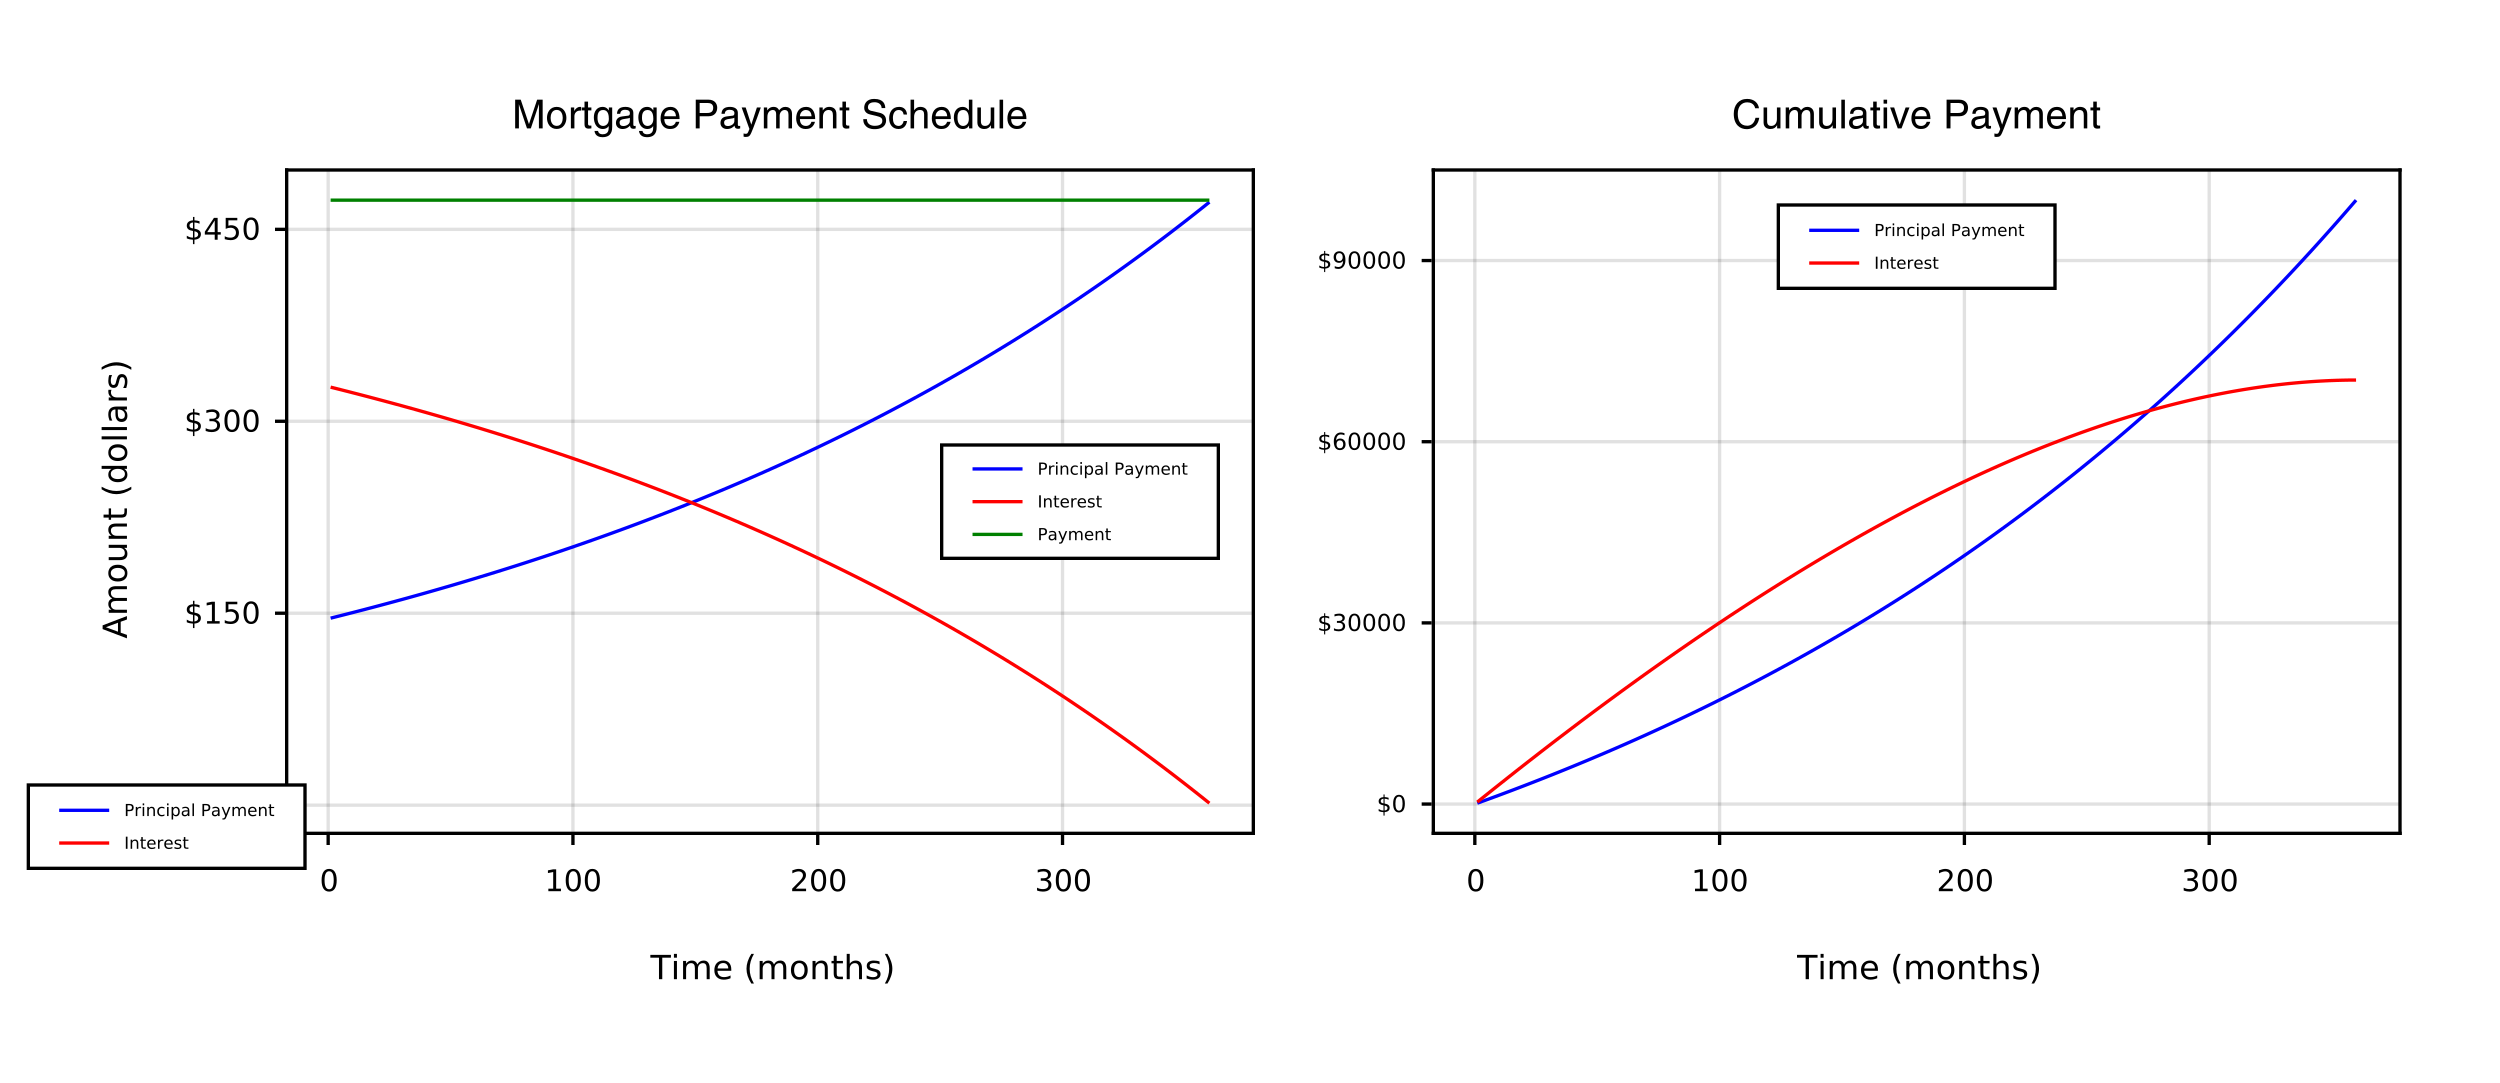 <?xml version="1.0" encoding="UTF-8"?>
<svg xmlns="http://www.w3.org/2000/svg" xmlns:xlink="http://www.w3.org/1999/xlink" width="750" height="325" viewBox="0 0 750 325">
<defs>
<g>
<g id="glyph-0-0">
<path d="M 2.859 -5.984 C 2.398 -5.984 2.055 -5.754 1.828 -5.297 C 1.598 -4.848 1.484 -4.176 1.484 -3.281 C 1.484 -2.375 1.598 -1.695 1.828 -1.25 C 2.055 -0.801 2.398 -0.578 2.859 -0.578 C 3.316 -0.578 3.66 -0.801 3.891 -1.25 C 4.117 -1.695 4.234 -2.375 4.234 -3.281 C 4.234 -4.176 4.117 -4.848 3.891 -5.297 C 3.66 -5.754 3.316 -5.984 2.859 -5.984 Z M 2.859 -6.688 C 3.598 -6.688 4.16 -6.395 4.547 -5.812 C 4.93 -5.227 5.125 -4.383 5.125 -3.281 C 5.125 -2.176 4.93 -1.332 4.547 -0.75 C 4.16 -0.164 3.598 0.125 2.859 0.125 C 2.129 0.125 1.566 -0.164 1.172 -0.75 C 0.785 -1.332 0.594 -2.176 0.594 -3.281 C 0.594 -4.383 0.785 -5.227 1.172 -5.812 C 1.566 -6.395 2.129 -6.688 2.859 -6.688 Z M 2.859 -6.688 "/>
</g>
<g id="glyph-0-1">
<path d="M 1.109 -0.75 L 2.562 -0.75 L 2.562 -5.75 L 0.984 -5.438 L 0.984 -6.25 L 2.562 -6.562 L 3.453 -6.562 L 3.453 -0.75 L 4.891 -0.75 L 4.891 0 L 1.109 0 Z M 1.109 -0.75 "/>
</g>
<g id="glyph-0-2">
<path d="M 1.734 -0.75 L 4.828 -0.75 L 4.828 0 L 0.656 0 L 0.656 -0.75 C 1 -1.094 1.457 -1.555 2.031 -2.141 C 2.613 -2.734 2.984 -3.113 3.141 -3.281 C 3.422 -3.602 3.613 -3.875 3.719 -4.094 C 3.832 -4.32 3.891 -4.539 3.891 -4.75 C 3.891 -5.102 3.77 -5.391 3.531 -5.609 C 3.289 -5.828 2.973 -5.938 2.578 -5.938 C 2.297 -5.938 2 -5.883 1.688 -5.781 C 1.383 -5.688 1.055 -5.539 0.703 -5.344 L 0.703 -6.25 C 1.055 -6.383 1.391 -6.488 1.703 -6.562 C 2.016 -6.645 2.301 -6.688 2.562 -6.688 C 3.238 -6.688 3.781 -6.516 4.188 -6.172 C 4.594 -5.828 4.797 -5.375 4.797 -4.812 C 4.797 -4.539 4.742 -4.281 4.641 -4.031 C 4.535 -3.789 4.352 -3.508 4.094 -3.188 C 4.02 -3.102 3.785 -2.859 3.391 -2.453 C 2.992 -2.047 2.441 -1.477 1.734 -0.75 Z M 1.734 -0.75 "/>
</g>
<g id="glyph-0-3">
<path d="M 3.656 -3.531 C 4.082 -3.445 4.41 -3.258 4.641 -2.969 C 4.879 -2.688 5 -2.332 5 -1.906 C 5 -1.258 4.773 -0.758 4.328 -0.406 C 3.891 -0.051 3.258 0.125 2.438 0.125 C 2.164 0.125 1.883 0.098 1.594 0.047 C 1.301 -0.004 1 -0.086 0.688 -0.203 L 0.688 -1.062 C 0.938 -0.914 1.207 -0.805 1.5 -0.734 C 1.789 -0.66 2.094 -0.625 2.406 -0.625 C 2.969 -0.625 3.395 -0.734 3.688 -0.953 C 3.977 -1.172 4.125 -1.488 4.125 -1.906 C 4.125 -2.289 3.988 -2.594 3.719 -2.812 C 3.445 -3.031 3.066 -3.141 2.578 -3.141 L 1.812 -3.141 L 1.812 -3.875 L 2.625 -3.875 C 3.062 -3.875 3.395 -3.957 3.625 -4.125 C 3.852 -4.301 3.969 -4.555 3.969 -4.891 C 3.969 -5.223 3.848 -5.477 3.609 -5.656 C 3.367 -5.844 3.023 -5.938 2.578 -5.938 C 2.336 -5.938 2.078 -5.91 1.797 -5.859 C 1.523 -5.805 1.223 -5.723 0.891 -5.609 L 0.891 -6.406 C 1.223 -6.5 1.535 -6.566 1.828 -6.609 C 2.117 -6.66 2.395 -6.688 2.656 -6.688 C 3.332 -6.688 3.867 -6.531 4.266 -6.219 C 4.66 -5.914 4.859 -5.504 4.859 -4.984 C 4.859 -4.617 4.754 -4.312 4.547 -4.062 C 4.336 -3.812 4.039 -3.633 3.656 -3.531 Z M 3.656 -3.531 "/>
</g>
<g id="glyph-0-4">
<path d="M 3.047 1.328 L 2.609 1.328 L 2.594 0 C 2.289 -0.008 1.984 -0.047 1.672 -0.109 C 1.367 -0.172 1.062 -0.27 0.75 -0.406 L 0.75 -1.203 C 1.051 -1.016 1.352 -0.867 1.656 -0.766 C 1.957 -0.672 2.273 -0.625 2.609 -0.625 L 2.609 -2.625 C 1.953 -2.727 1.477 -2.906 1.188 -3.156 C 0.895 -3.414 0.75 -3.766 0.75 -4.203 C 0.75 -4.68 0.906 -5.055 1.219 -5.328 C 1.539 -5.609 2.004 -5.77 2.609 -5.812 L 2.609 -6.844 L 3.047 -6.844 L 3.047 -5.812 C 3.316 -5.801 3.578 -5.773 3.828 -5.734 C 4.086 -5.691 4.336 -5.629 4.578 -5.547 L 4.578 -4.781 C 4.336 -4.906 4.086 -5 3.828 -5.062 C 3.578 -5.125 3.316 -5.164 3.047 -5.188 L 3.047 -3.312 C 3.703 -3.207 4.188 -3.02 4.5 -2.75 C 4.82 -2.488 4.984 -2.129 4.984 -1.672 C 4.984 -1.18 4.816 -0.789 4.484 -0.5 C 4.148 -0.219 3.672 -0.055 3.047 -0.016 Z M 2.609 -3.391 L 2.609 -5.188 C 2.266 -5.145 2.004 -5.047 1.828 -4.891 C 1.648 -4.734 1.562 -4.531 1.562 -4.281 C 1.562 -4.02 1.641 -3.816 1.797 -3.672 C 1.961 -3.535 2.234 -3.441 2.609 -3.391 Z M 3.047 -2.547 L 3.047 -0.641 C 3.41 -0.691 3.688 -0.797 3.875 -0.953 C 4.07 -1.117 4.172 -1.332 4.172 -1.594 C 4.172 -1.852 4.078 -2.055 3.891 -2.203 C 3.711 -2.359 3.43 -2.473 3.047 -2.547 Z M 3.047 -2.547 "/>
</g>
<g id="glyph-0-5">
<path d="M 0.969 -6.562 L 4.453 -6.562 L 4.453 -5.812 L 1.781 -5.812 L 1.781 -4.203 C 1.914 -4.242 2.047 -4.273 2.172 -4.297 C 2.297 -4.328 2.426 -4.344 2.562 -4.344 C 3.289 -4.344 3.867 -4.141 4.297 -3.734 C 4.723 -3.336 4.938 -2.797 4.938 -2.109 C 4.938 -1.398 4.719 -0.848 4.281 -0.453 C 3.844 -0.066 3.223 0.125 2.422 0.125 C 2.148 0.125 1.867 0.098 1.578 0.047 C 1.297 0.004 1 -0.062 0.688 -0.156 L 0.688 -1.047 C 0.957 -0.898 1.234 -0.789 1.516 -0.719 C 1.797 -0.656 2.094 -0.625 2.406 -0.625 C 2.914 -0.625 3.316 -0.754 3.609 -1.016 C 3.898 -1.285 4.047 -1.648 4.047 -2.109 C 4.047 -2.566 3.898 -2.926 3.609 -3.188 C 3.316 -3.457 2.914 -3.594 2.406 -3.594 C 2.164 -3.594 1.926 -3.566 1.688 -3.516 C 1.457 -3.461 1.219 -3.379 0.969 -3.266 Z M 0.969 -6.562 "/>
</g>
<g id="glyph-0-6">
<path d="M 3.406 -5.781 L 1.156 -2.281 L 3.406 -2.281 Z M 3.172 -6.562 L 4.281 -6.562 L 4.281 -2.281 L 5.219 -2.281 L 5.219 -1.547 L 4.281 -1.547 L 4.281 0 L 3.406 0 L 3.406 -1.547 L 0.438 -1.547 L 0.438 -2.406 Z M 3.172 -6.562 "/>
</g>
<g id="glyph-1-0">
<path d="M -0.031 -7.297 L 6.141 -7.297 L 6.141 -6.453 L 3.547 -6.453 L 3.547 0 L 2.562 0 L 2.562 -6.453 L -0.031 -6.453 Z M -0.031 -7.297 "/>
</g>
<g id="glyph-1-1">
<path d="M 0.938 -5.469 L 1.844 -5.469 L 1.844 0 L 0.938 0 Z M 0.938 -7.594 L 1.844 -7.594 L 1.844 -6.453 L 0.938 -6.453 Z M 0.938 -7.594 "/>
</g>
<g id="glyph-1-2">
<path d="M 5.203 -4.422 C 5.422 -4.828 5.688 -5.125 6 -5.312 C 6.312 -5.5 6.68 -5.594 7.109 -5.594 C 7.68 -5.594 8.117 -5.395 8.422 -5 C 8.734 -4.602 8.891 -4.035 8.891 -3.297 L 8.891 0 L 7.984 0 L 7.984 -3.266 C 7.984 -3.797 7.891 -4.188 7.703 -4.438 C 7.523 -4.688 7.242 -4.812 6.859 -4.812 C 6.391 -4.812 6.02 -4.656 5.75 -4.344 C 5.488 -4.039 5.359 -3.625 5.359 -3.094 L 5.359 0 L 4.453 0 L 4.453 -3.266 C 4.453 -3.797 4.359 -4.188 4.172 -4.438 C 3.984 -4.688 3.695 -4.812 3.312 -4.812 C 2.852 -4.812 2.488 -4.656 2.219 -4.344 C 1.945 -4.039 1.812 -3.625 1.812 -3.094 L 1.812 0 L 0.906 0 L 0.906 -5.469 L 1.812 -5.469 L 1.812 -4.625 C 2.02 -4.957 2.266 -5.203 2.547 -5.359 C 2.836 -5.516 3.176 -5.594 3.562 -5.594 C 3.969 -5.594 4.305 -5.492 4.578 -5.297 C 4.859 -5.098 5.066 -4.805 5.203 -4.422 Z M 5.203 -4.422 "/>
</g>
<g id="glyph-1-3">
<path d="M 5.625 -2.953 L 5.625 -2.516 L 1.484 -2.516 C 1.523 -1.898 1.711 -1.43 2.047 -1.109 C 2.379 -0.785 2.844 -0.625 3.438 -0.625 C 3.781 -0.625 4.113 -0.664 4.438 -0.75 C 4.77 -0.832 5.094 -0.957 5.406 -1.125 L 5.406 -0.281 C 5.082 -0.145 4.75 -0.039 4.406 0.031 C 4.07 0.102 3.734 0.141 3.391 0.141 C 2.516 0.141 1.82 -0.109 1.312 -0.609 C 0.801 -1.117 0.547 -1.812 0.547 -2.688 C 0.547 -3.582 0.785 -4.289 1.266 -4.812 C 1.754 -5.332 2.41 -5.594 3.234 -5.594 C 3.973 -5.594 4.555 -5.359 4.984 -4.891 C 5.41 -4.422 5.625 -3.773 5.625 -2.953 Z M 4.719 -3.219 C 4.719 -3.707 4.582 -4.098 4.312 -4.391 C 4.039 -4.691 3.688 -4.844 3.25 -4.844 C 2.738 -4.844 2.332 -4.695 2.031 -4.406 C 1.738 -4.125 1.566 -3.727 1.516 -3.219 Z M 4.719 -3.219 "/>
</g>
<g id="glyph-1-4">
</g>
<g id="glyph-1-5">
<path d="M 3.094 -7.594 C 2.664 -6.844 2.344 -6.098 2.125 -5.359 C 1.914 -4.629 1.812 -3.891 1.812 -3.141 C 1.812 -2.391 1.914 -1.645 2.125 -0.906 C 2.344 -0.164 2.664 0.57 3.094 1.312 L 2.312 1.312 C 1.832 0.551 1.469 -0.195 1.219 -0.938 C 0.977 -1.676 0.859 -2.41 0.859 -3.141 C 0.859 -3.867 0.977 -4.598 1.219 -5.328 C 1.457 -6.066 1.82 -6.82 2.312 -7.594 Z M 3.094 -7.594 "/>
</g>
<g id="glyph-1-6">
<path d="M 3.062 -4.844 C 2.582 -4.844 2.203 -4.656 1.922 -4.281 C 1.641 -3.906 1.5 -3.391 1.5 -2.734 C 1.5 -2.078 1.633 -1.562 1.906 -1.188 C 2.188 -0.812 2.57 -0.625 3.062 -0.625 C 3.539 -0.625 3.922 -0.812 4.203 -1.188 C 4.484 -1.562 4.625 -2.078 4.625 -2.734 C 4.625 -3.379 4.484 -3.891 4.203 -4.266 C 3.922 -4.648 3.539 -4.844 3.062 -4.844 Z M 3.062 -5.594 C 3.844 -5.594 4.457 -5.336 4.906 -4.828 C 5.352 -4.328 5.578 -3.629 5.578 -2.734 C 5.578 -1.836 5.352 -1.133 4.906 -0.625 C 4.457 -0.113 3.844 0.141 3.062 0.141 C 2.281 0.141 1.664 -0.113 1.219 -0.625 C 0.77 -1.133 0.547 -1.836 0.547 -2.734 C 0.547 -3.629 0.77 -4.328 1.219 -4.828 C 1.664 -5.336 2.281 -5.594 3.062 -5.594 Z M 3.062 -5.594 "/>
</g>
<g id="glyph-1-7">
<path d="M 5.484 -3.297 L 5.484 0 L 4.594 0 L 4.594 -3.266 C 4.594 -3.785 4.488 -4.172 4.281 -4.422 C 4.082 -4.68 3.781 -4.812 3.375 -4.812 C 2.895 -4.812 2.516 -4.656 2.234 -4.344 C 1.953 -4.039 1.812 -3.625 1.812 -3.094 L 1.812 0 L 0.906 0 L 0.906 -5.469 L 1.812 -5.469 L 1.812 -4.625 C 2.031 -4.945 2.285 -5.188 2.578 -5.344 C 2.867 -5.508 3.203 -5.594 3.578 -5.594 C 4.203 -5.594 4.676 -5.398 5 -5.016 C 5.32 -4.629 5.484 -4.055 5.484 -3.297 Z M 5.484 -3.297 "/>
</g>
<g id="glyph-1-8">
<path d="M 1.828 -7.016 L 1.828 -5.469 L 3.688 -5.469 L 3.688 -4.766 L 1.828 -4.766 L 1.828 -1.797 C 1.828 -1.359 1.891 -1.07 2.016 -0.938 C 2.141 -0.812 2.391 -0.75 2.766 -0.75 L 3.688 -0.75 L 3.688 0 L 2.766 0 C 2.066 0 1.582 -0.129 1.312 -0.391 C 1.051 -0.648 0.922 -1.117 0.922 -1.797 L 0.922 -4.766 L 0.266 -4.766 L 0.266 -5.469 L 0.922 -5.469 L 0.922 -7.016 Z M 1.828 -7.016 "/>
</g>
<g id="glyph-1-9">
<path d="M 5.484 -3.297 L 5.484 0 L 4.594 0 L 4.594 -3.266 C 4.594 -3.785 4.488 -4.172 4.281 -4.422 C 4.082 -4.68 3.781 -4.812 3.375 -4.812 C 2.895 -4.812 2.516 -4.656 2.234 -4.344 C 1.953 -4.039 1.812 -3.625 1.812 -3.094 L 1.812 0 L 0.906 0 L 0.906 -7.594 L 1.812 -7.594 L 1.812 -4.625 C 2.031 -4.945 2.285 -5.188 2.578 -5.344 C 2.867 -5.508 3.203 -5.594 3.578 -5.594 C 4.203 -5.594 4.676 -5.398 5 -5.016 C 5.32 -4.629 5.484 -4.055 5.484 -3.297 Z M 5.484 -3.297 "/>
</g>
<g id="glyph-1-10">
<path d="M 4.422 -5.312 L 4.422 -4.453 C 4.172 -4.586 3.91 -4.688 3.641 -4.75 C 3.367 -4.812 3.082 -4.844 2.781 -4.844 C 2.344 -4.844 2.008 -4.773 1.781 -4.641 C 1.562 -4.504 1.453 -4.301 1.453 -4.031 C 1.453 -3.82 1.531 -3.656 1.688 -3.531 C 1.844 -3.414 2.164 -3.305 2.656 -3.203 L 2.953 -3.125 C 3.598 -2.988 4.051 -2.797 4.312 -2.547 C 4.582 -2.297 4.719 -1.953 4.719 -1.516 C 4.719 -1.004 4.516 -0.598 4.109 -0.297 C 3.711 -0.004 3.164 0.141 2.469 0.141 C 2.164 0.141 1.852 0.109 1.531 0.047 C 1.219 -0.004 0.891 -0.086 0.547 -0.203 L 0.547 -1.125 C 0.879 -0.957 1.203 -0.828 1.516 -0.734 C 1.836 -0.648 2.16 -0.609 2.484 -0.609 C 2.898 -0.609 3.223 -0.68 3.453 -0.828 C 3.68 -0.973 3.797 -1.176 3.797 -1.438 C 3.797 -1.688 3.711 -1.875 3.547 -2 C 3.391 -2.133 3.031 -2.258 2.469 -2.375 L 2.156 -2.453 C 1.602 -2.566 1.203 -2.742 0.953 -2.984 C 0.703 -3.234 0.578 -3.566 0.578 -3.984 C 0.578 -4.504 0.758 -4.898 1.125 -5.172 C 1.488 -5.453 2.008 -5.594 2.688 -5.594 C 3.008 -5.594 3.316 -5.566 3.609 -5.516 C 3.91 -5.473 4.18 -5.406 4.422 -5.312 Z M 4.422 -5.312 "/>
</g>
<g id="glyph-1-11">
<path d="M 0.797 -7.594 L 1.578 -7.594 C 2.066 -6.82 2.43 -6.066 2.672 -5.328 C 2.922 -4.598 3.047 -3.867 3.047 -3.141 C 3.047 -2.41 2.922 -1.676 2.672 -0.938 C 2.43 -0.195 2.066 0.551 1.578 1.312 L 0.797 1.312 C 1.234 0.57 1.555 -0.164 1.766 -0.906 C 1.984 -1.645 2.094 -2.391 2.094 -3.141 C 2.094 -3.891 1.984 -4.629 1.766 -5.359 C 1.555 -6.098 1.234 -6.844 0.797 -7.594 Z M 0.797 -7.594 "/>
</g>
<g id="glyph-2-0">
<path d="M -6.312 -3.422 L -2.688 -2.078 L -2.688 -4.766 Z M -7.297 -2.859 L -7.297 -3.984 L 0 -6.766 L 0 -5.734 L -1.875 -5.062 L -1.875 -1.781 L 0 -1.125 L 0 -0.078 Z M -7.297 -2.859 "/>
</g>
<g id="glyph-2-1">
<path d="M -4.422 -5.203 C -4.828 -5.422 -5.125 -5.688 -5.312 -6 C -5.5 -6.312 -5.594 -6.68 -5.594 -7.109 C -5.594 -7.68 -5.395 -8.117 -5 -8.422 C -4.602 -8.734 -4.035 -8.891 -3.297 -8.891 L 0 -8.891 L 0 -7.984 L -3.266 -7.984 C -3.797 -7.984 -4.188 -7.891 -4.438 -7.703 C -4.688 -7.523 -4.812 -7.242 -4.812 -6.859 C -4.812 -6.391 -4.656 -6.02 -4.344 -5.75 C -4.039 -5.488 -3.625 -5.359 -3.094 -5.359 L 0 -5.359 L 0 -4.453 L -3.266 -4.453 C -3.797 -4.453 -4.188 -4.359 -4.438 -4.172 C -4.688 -3.984 -4.812 -3.695 -4.812 -3.312 C -4.812 -2.852 -4.656 -2.488 -4.344 -2.219 C -4.039 -1.945 -3.625 -1.812 -3.094 -1.812 L 0 -1.812 L 0 -0.906 L -5.469 -0.906 L -5.469 -1.812 L -4.625 -1.812 C -4.957 -2.02 -5.203 -2.266 -5.359 -2.547 C -5.516 -2.836 -5.594 -3.176 -5.594 -3.562 C -5.594 -3.969 -5.492 -4.305 -5.297 -4.578 C -5.098 -4.859 -4.805 -5.066 -4.422 -5.203 Z M -4.422 -5.203 "/>
</g>
<g id="glyph-2-2">
<path d="M -4.844 -3.062 C -4.844 -2.582 -4.656 -2.203 -4.281 -1.922 C -3.906 -1.641 -3.391 -1.5 -2.734 -1.5 C -2.078 -1.5 -1.562 -1.633 -1.188 -1.906 C -0.812 -2.188 -0.625 -2.57 -0.625 -3.062 C -0.625 -3.539 -0.812 -3.922 -1.188 -4.203 C -1.562 -4.484 -2.078 -4.625 -2.734 -4.625 C -3.379 -4.625 -3.891 -4.484 -4.266 -4.203 C -4.648 -3.922 -4.844 -3.539 -4.844 -3.062 Z M -5.594 -3.062 C -5.594 -3.844 -5.336 -4.457 -4.828 -4.906 C -4.328 -5.352 -3.629 -5.578 -2.734 -5.578 C -1.836 -5.578 -1.133 -5.352 -0.625 -4.906 C -0.113 -4.457 0.141 -3.844 0.141 -3.062 C 0.141 -2.281 -0.113 -1.664 -0.625 -1.219 C -1.133 -0.77 -1.836 -0.547 -2.734 -0.547 C -3.629 -0.547 -4.328 -0.77 -4.828 -1.219 C -5.336 -1.664 -5.594 -2.281 -5.594 -3.062 Z M -5.594 -3.062 "/>
</g>
<g id="glyph-2-3">
<path d="M -2.156 -0.844 L -5.469 -0.844 L -5.469 -1.75 L -2.188 -1.75 C -1.676 -1.75 -1.289 -1.848 -1.031 -2.047 C -0.77 -2.254 -0.641 -2.555 -0.641 -2.953 C -0.641 -3.441 -0.789 -3.828 -1.094 -4.109 C -1.406 -4.391 -1.832 -4.531 -2.375 -4.531 L -5.469 -4.531 L -5.469 -5.438 L 0 -5.438 L 0 -4.531 L -0.844 -4.531 C -0.508 -4.312 -0.258 -4.055 -0.094 -3.766 C 0.062 -3.484 0.141 -3.148 0.141 -2.766 C 0.141 -2.141 -0.051 -1.66 -0.438 -1.328 C -0.832 -1.004 -1.406 -0.844 -2.156 -0.844 Z M -5.594 -3.109 Z M -5.594 -3.109 "/>
</g>
<g id="glyph-2-4">
<path d="M -3.297 -5.484 L 0 -5.484 L 0 -4.594 L -3.266 -4.594 C -3.785 -4.594 -4.172 -4.488 -4.422 -4.281 C -4.68 -4.082 -4.812 -3.781 -4.812 -3.375 C -4.812 -2.895 -4.656 -2.516 -4.344 -2.234 C -4.039 -1.953 -3.625 -1.812 -3.094 -1.812 L 0 -1.812 L 0 -0.906 L -5.469 -0.906 L -5.469 -1.812 L -4.625 -1.812 C -4.945 -2.031 -5.188 -2.285 -5.344 -2.578 C -5.508 -2.867 -5.594 -3.203 -5.594 -3.578 C -5.594 -4.203 -5.398 -4.676 -5.016 -5 C -4.629 -5.32 -4.055 -5.484 -3.297 -5.484 Z M -3.297 -5.484 "/>
</g>
<g id="glyph-2-5">
<path d="M -7.016 -1.828 L -5.469 -1.828 L -5.469 -3.688 L -4.766 -3.688 L -4.766 -1.828 L -1.797 -1.828 C -1.359 -1.828 -1.07 -1.891 -0.938 -2.016 C -0.812 -2.141 -0.75 -2.391 -0.75 -2.766 L -0.75 -3.688 L 0 -3.688 L 0 -2.766 C 0 -2.066 -0.129 -1.582 -0.391 -1.312 C -0.648 -1.051 -1.117 -0.922 -1.797 -0.922 L -4.766 -0.922 L -4.766 -0.266 L -5.469 -0.266 L -5.469 -0.922 L -7.016 -0.922 Z M -7.016 -1.828 "/>
</g>
<g id="glyph-2-6">
</g>
<g id="glyph-2-7">
<path d="M -7.594 -3.094 C -6.844 -2.664 -6.098 -2.344 -5.359 -2.125 C -4.629 -1.914 -3.891 -1.812 -3.141 -1.812 C -2.391 -1.812 -1.645 -1.914 -0.906 -2.125 C -0.164 -2.344 0.57 -2.664 1.312 -3.094 L 1.312 -2.312 C 0.551 -1.832 -0.195 -1.469 -0.938 -1.219 C -1.676 -0.977 -2.41 -0.859 -3.141 -0.859 C -3.867 -0.859 -4.598 -0.977 -5.328 -1.219 C -6.066 -1.457 -6.82 -1.82 -7.594 -2.312 Z M -7.594 -3.094 "/>
</g>
<g id="glyph-2-8">
<path d="M -4.641 -4.547 L -7.594 -4.547 L -7.594 -5.438 L 0 -5.438 L 0 -4.547 L -0.828 -4.547 C -0.492 -4.359 -0.25 -4.117 -0.094 -3.828 C 0.062 -3.535 0.141 -3.188 0.141 -2.781 C 0.141 -2.125 -0.117 -1.586 -0.641 -1.172 C -1.172 -0.754 -1.867 -0.547 -2.734 -0.547 C -3.586 -0.547 -4.273 -0.754 -4.797 -1.172 C -5.328 -1.586 -5.594 -2.125 -5.594 -2.781 C -5.594 -3.188 -5.516 -3.535 -5.359 -3.828 C -5.203 -4.117 -4.961 -4.359 -4.641 -4.547 Z M -2.734 -1.484 C -2.066 -1.484 -1.547 -1.617 -1.172 -1.891 C -0.797 -2.16 -0.609 -2.535 -0.609 -3.016 C -0.609 -3.484 -0.797 -3.852 -1.172 -4.125 C -1.547 -4.406 -2.066 -4.547 -2.734 -4.547 C -3.391 -4.547 -3.906 -4.406 -4.281 -4.125 C -4.656 -3.852 -4.844 -3.484 -4.844 -3.016 C -4.844 -2.535 -4.656 -2.16 -4.281 -1.891 C -3.906 -1.617 -3.391 -1.484 -2.734 -1.484 Z M -2.734 -1.484 "/>
</g>
<g id="glyph-2-9">
<path d="M -7.594 -0.938 L -7.594 -1.844 L 0 -1.844 L 0 -0.938 Z M -7.594 -0.938 "/>
</g>
<g id="glyph-2-10">
<path d="M -2.75 -3.422 C -2.75 -2.703 -2.664 -2.203 -2.5 -1.922 C -2.332 -1.641 -2.051 -1.5 -1.656 -1.5 C -1.332 -1.5 -1.078 -1.602 -0.891 -1.812 C -0.703 -2.02 -0.609 -2.305 -0.609 -2.672 C -0.609 -3.172 -0.785 -3.57 -1.141 -3.875 C -1.492 -4.176 -1.961 -4.328 -2.547 -4.328 L -2.75 -4.328 Z M -3.125 -5.219 L 0 -5.219 L 0 -4.328 L -0.828 -4.328 C -0.492 -4.117 -0.25 -3.859 -0.094 -3.547 C 0.062 -3.242 0.141 -2.875 0.141 -2.438 C 0.141 -1.875 -0.016 -1.426 -0.328 -1.094 C -0.641 -0.758 -1.062 -0.594 -1.594 -0.594 C -2.207 -0.594 -2.672 -0.801 -2.984 -1.219 C -3.297 -1.633 -3.453 -2.25 -3.453 -3.062 L -3.453 -4.328 L -3.547 -4.328 C -3.953 -4.328 -4.27 -4.188 -4.5 -3.906 C -4.727 -3.633 -4.844 -3.254 -4.844 -2.766 C -4.844 -2.453 -4.801 -2.145 -4.719 -1.844 C -4.645 -1.551 -4.535 -1.27 -4.391 -1 L -5.219 -1 C -5.344 -1.332 -5.438 -1.648 -5.5 -1.953 C -5.562 -2.266 -5.594 -2.566 -5.594 -2.859 C -5.594 -3.648 -5.391 -4.238 -4.984 -4.625 C -4.578 -5.02 -3.957 -5.219 -3.125 -5.219 Z M -3.125 -5.219 "/>
</g>
<g id="glyph-2-11">
<path d="M -4.625 -4.109 C -4.688 -4.004 -4.727 -3.895 -4.75 -3.781 C -4.781 -3.664 -4.797 -3.535 -4.797 -3.391 C -4.797 -2.879 -4.629 -2.488 -4.297 -2.219 C -3.973 -1.945 -3.5 -1.812 -2.875 -1.812 L 0 -1.812 L 0 -0.906 L -5.469 -0.906 L -5.469 -1.812 L -4.625 -1.812 C -4.957 -2 -5.203 -2.242 -5.359 -2.547 C -5.516 -2.848 -5.594 -3.219 -5.594 -3.656 C -5.594 -3.719 -5.586 -3.785 -5.578 -3.859 C -5.578 -3.93 -5.566 -4.016 -5.547 -4.109 Z M -4.625 -4.109 "/>
</g>
<g id="glyph-2-12">
<path d="M -5.312 -4.422 L -4.453 -4.422 C -4.586 -4.172 -4.688 -3.91 -4.75 -3.641 C -4.812 -3.367 -4.844 -3.082 -4.844 -2.781 C -4.844 -2.344 -4.773 -2.008 -4.641 -1.781 C -4.504 -1.562 -4.301 -1.453 -4.031 -1.453 C -3.82 -1.453 -3.656 -1.531 -3.531 -1.688 C -3.414 -1.844 -3.305 -2.164 -3.203 -2.656 L -3.125 -2.953 C -2.988 -3.598 -2.797 -4.051 -2.547 -4.312 C -2.297 -4.582 -1.953 -4.719 -1.516 -4.719 C -1.004 -4.719 -0.598 -4.516 -0.297 -4.109 C -0.004 -3.711 0.141 -3.164 0.141 -2.469 C 0.141 -2.164 0.109 -1.852 0.047 -1.531 C -0.004 -1.219 -0.086 -0.891 -0.203 -0.547 L -1.125 -0.547 C -0.957 -0.879 -0.828 -1.203 -0.734 -1.516 C -0.648 -1.836 -0.609 -2.16 -0.609 -2.484 C -0.609 -2.898 -0.68 -3.223 -0.828 -3.453 C -0.973 -3.68 -1.176 -3.797 -1.438 -3.797 C -1.688 -3.797 -1.875 -3.711 -2 -3.547 C -2.133 -3.391 -2.258 -3.031 -2.375 -2.469 L -2.453 -2.156 C -2.566 -1.602 -2.742 -1.203 -2.984 -0.953 C -3.234 -0.703 -3.566 -0.578 -3.984 -0.578 C -4.504 -0.578 -4.898 -0.758 -5.172 -1.125 C -5.453 -1.488 -5.594 -2.008 -5.594 -2.688 C -5.594 -3.008 -5.566 -3.316 -5.516 -3.609 C -5.473 -3.91 -5.406 -4.18 -5.312 -4.422 Z M -5.312 -4.422 "/>
</g>
<g id="glyph-2-13">
<path d="M -7.594 -0.797 L -7.594 -1.578 C -6.82 -2.066 -6.066 -2.43 -5.328 -2.672 C -4.598 -2.922 -3.867 -3.047 -3.141 -3.047 C -2.41 -3.047 -1.676 -2.922 -0.938 -2.672 C -0.195 -2.43 0.551 -2.066 1.312 -1.578 L 1.312 -0.797 C 0.57 -1.234 -0.164 -1.555 -0.906 -1.766 C -1.645 -1.984 -2.391 -2.094 -3.141 -2.094 C -3.891 -2.094 -4.629 -1.984 -5.359 -1.766 C -6.098 -1.555 -6.844 -1.234 -7.594 -0.797 Z M -7.594 -0.797 "/>
</g>
<g id="glyph-3-0">
<path d="M 9.125 0 L 9.125 -8.609 L 7.469 -8.609 L 5.031 -1.328 L 5 -1.328 L 2.547 -8.609 L 0.875 -8.609 L 0.875 0 L 2 0 L 2 -5.094 C 2 -5.344 1.984 -6.438 1.984 -7.219 L 2 -7.219 L 4.422 0 L 5.578 0 L 8 -7.234 L 8.031 -7.234 C 8.031 -6.438 8 -5.344 8 -5.094 L 8 0 Z M 9.125 0 "/>
</g>
<g id="glyph-3-1">
<path d="M 0.422 -3.141 C 0.422 -1.531 1.328 0.172 3.344 0.172 C 5.344 0.172 6.25 -1.531 6.25 -3.141 C 6.25 -4.766 5.344 -6.453 3.344 -6.453 C 1.328 -6.453 0.422 -4.766 0.422 -3.141 Z M 1.516 -3.141 C 1.516 -3.984 1.828 -5.547 3.344 -5.547 C 4.844 -5.547 5.156 -3.984 5.156 -3.141 C 5.156 -2.297 4.844 -0.75 3.344 -0.75 C 1.828 -0.75 1.516 -2.297 1.516 -3.141 Z M 1.516 -3.141 "/>
</g>
<g id="glyph-3-2">
<path d="M 1.984 -3.641 C 1.984 -4.562 2.609 -5.328 3.594 -5.328 L 3.984 -5.328 L 3.984 -6.422 C 3.906 -6.438 3.844 -6.453 3.703 -6.453 C 2.922 -6.453 2.359 -5.969 1.938 -5.234 L 1.922 -5.234 L 1.922 -6.281 L 0.922 -6.281 L 0.922 0 L 1.984 0 Z M 1.984 -3.641 "/>
</g>
<g id="glyph-3-3">
<path d="M 3.078 -5.406 L 3.078 -6.281 L 2.078 -6.281 L 2.078 -8.031 L 1.016 -8.031 L 1.016 -6.281 L 0.172 -6.281 L 0.172 -5.406 L 1.016 -5.406 L 1.016 -1.266 C 1.016 -0.5 1.25 0.078 2.297 0.078 C 2.406 0.078 2.703 0.031 3.078 0 L 3.078 -0.828 L 2.719 -0.828 C 2.5 -0.828 2.078 -0.828 2.078 -1.312 L 2.078 -5.406 Z M 3.078 -5.406 "/>
</g>
<g id="glyph-3-4">
<path d="M 1.578 -3.156 C 1.578 -3.953 1.656 -5.516 3.281 -5.516 C 4.812 -5.516 4.984 -3.859 4.984 -2.844 C 4.984 -1.172 3.938 -0.734 3.266 -0.734 C 2.109 -0.734 1.578 -1.781 1.578 -3.156 Z M 5.984 -6.281 L 4.984 -6.281 L 4.984 -5.391 L 4.969 -5.391 C 4.719 -5.75 4.234 -6.453 3.094 -6.453 C 1.422 -6.453 0.484 -5.094 0.484 -3.328 C 0.484 -1.828 1.109 0.188 3.234 0.188 C 4.078 0.188 4.625 -0.219 4.906 -0.656 L 4.906 -0.703 L 4.938 -0.703 L 4.938 -0.438 C 4.938 0.297 4.969 1.766 3.141 1.766 C 2.891 1.766 1.922 1.766 1.734 0.766 L 0.672 0.766 C 0.875 2.438 2.328 2.641 3.078 2.641 C 5.969 2.641 5.984 0.391 5.984 -0.516 Z M 5.984 -6.281 "/>
</g>
<g id="glyph-3-5">
<path d="M 1.719 -4.375 C 1.781 -4.844 1.953 -5.578 3.156 -5.578 C 4.156 -5.578 4.625 -5.219 4.625 -4.562 C 4.625 -3.938 4.328 -3.844 4.078 -3.812 L 2.344 -3.594 C 0.594 -3.391 0.438 -2.156 0.438 -1.625 C 0.438 -0.547 1.25 0.188 2.406 0.188 C 3.625 0.188 4.266 -0.391 4.672 -0.844 C 4.703 -0.359 4.844 0.125 5.781 0.125 C 6.031 0.125 6.188 0.047 6.359 0 L 6.359 -0.766 C 6.234 -0.75 6.109 -0.719 6.016 -0.719 C 5.797 -0.719 5.656 -0.828 5.656 -1.094 L 5.656 -4.703 C 5.656 -6.312 3.844 -6.453 3.344 -6.453 C 1.781 -6.453 0.797 -5.875 0.75 -4.375 Z M 4.609 -2.172 C 4.609 -1.328 3.641 -0.703 2.656 -0.703 C 1.875 -0.703 1.531 -1.109 1.531 -1.781 C 1.531 -2.578 2.359 -2.734 2.875 -2.812 C 4.172 -2.969 4.438 -3.078 4.609 -3.203 Z M 4.609 -2.172 "/>
</g>
<g id="glyph-3-6">
<path d="M 5.047 -1.969 C 5.016 -1.5 4.422 -0.734 3.438 -0.734 C 2.219 -0.734 1.609 -1.484 1.609 -2.797 L 6.188 -2.797 C 6.188 -5.016 5.297 -6.453 3.484 -6.453 C 1.422 -6.453 0.484 -4.906 0.484 -2.969 C 0.484 -1.156 1.531 0.188 3.281 0.188 C 4.297 0.188 4.703 -0.062 4.984 -0.25 C 5.781 -0.781 6.078 -1.672 6.109 -1.969 Z M 1.609 -3.641 C 1.609 -4.609 2.375 -5.516 3.344 -5.516 C 4.625 -5.516 5.047 -4.609 5.094 -3.641 Z M 1.609 -3.641 "/>
</g>
<g id="glyph-3-7">
</g>
<g id="glyph-3-8">
<path d="M 2.203 -7.625 L 4.562 -7.625 C 5.516 -7.625 6.266 -7.266 6.266 -6.188 C 6.266 -5.016 5.562 -4.625 4.516 -4.625 L 2.203 -4.625 Z M 2.203 -3.641 L 4.906 -3.641 C 6.781 -3.641 7.469 -4.984 7.469 -6.188 C 7.469 -7.578 6.5 -8.609 4.906 -8.609 L 1.031 -8.609 L 1.031 0 L 2.203 0 Z M 2.203 -3.641 "/>
</g>
<g id="glyph-3-9">
<path d="M 3.031 -1.156 L 3 -1.156 L 1.328 -6.281 L 0.125 -6.281 L 2.453 0.172 C 1.953 1.469 1.891 1.625 1.344 1.625 C 1.062 1.625 0.844 1.562 0.703 1.516 L 0.703 2.469 C 0.875 2.516 1 2.562 1.156 2.562 C 2.516 2.562 2.609 2.422 3.609 -0.125 C 4.422 -2.172 5.141 -4.219 5.875 -6.281 L 4.703 -6.281 Z M 3.031 -1.156 "/>
</g>
<g id="glyph-3-10">
<path d="M 0.781 0 L 1.844 0 L 1.844 -3.422 C 1.844 -5.125 2.891 -5.516 3.484 -5.516 C 4.266 -5.516 4.469 -4.875 4.469 -4.344 L 4.469 0 L 5.531 0 L 5.531 -3.828 C 5.531 -4.672 6.125 -5.516 7.016 -5.516 C 7.906 -5.516 8.172 -4.922 8.172 -4.062 L 8.172 0 L 9.234 0 L 9.234 -4.344 C 9.234 -6.109 7.953 -6.453 7.281 -6.453 C 6.312 -6.453 5.891 -6.031 5.359 -5.438 C 5.188 -5.766 4.828 -6.453 3.703 -6.453 C 2.562 -6.453 2.031 -5.719 1.797 -5.391 L 1.781 -5.391 L 1.781 -6.281 L 0.781 -6.281 Z M 0.781 0 "/>
</g>
<g id="glyph-3-11">
<path d="M 5.891 -4.266 C 5.891 -6.062 4.672 -6.453 3.703 -6.453 C 2.609 -6.453 2.031 -5.719 1.797 -5.391 L 1.781 -5.391 L 1.781 -6.281 L 0.781 -6.281 L 0.781 0 L 1.844 0 L 1.844 -3.422 C 1.844 -5.125 2.891 -5.516 3.484 -5.516 C 4.531 -5.516 4.844 -4.953 4.844 -3.859 L 4.844 0 L 5.891 0 Z M 5.891 -4.266 "/>
</g>
<g id="glyph-3-12">
<path d="M 7.203 -6.094 C 7.156 -7.047 6.859 -8.844 3.844 -8.844 C 1.75 -8.844 0.875 -7.531 0.875 -6.188 C 0.875 -4.688 2.141 -4.281 2.719 -4.156 L 4.469 -3.75 C 5.891 -3.406 6.312 -3.125 6.312 -2.219 C 6.312 -0.984 4.891 -0.766 4.062 -0.766 C 2.953 -0.766 1.688 -1.219 1.688 -2.781 L 0.594 -2.781 C 0.594 -1.984 0.734 -1.266 1.469 -0.594 C 1.844 -0.25 2.469 0.234 4.062 0.234 C 5.547 0.234 7.438 -0.344 7.438 -2.375 C 7.438 -3.75 6.594 -4.422 5.484 -4.688 L 3.031 -5.25 C 2.516 -5.359 2 -5.609 2 -6.344 C 2 -7.641 3.234 -7.844 3.969 -7.844 C 4.938 -7.844 6.047 -7.422 6.109 -6.094 Z M 7.203 -6.094 "/>
</g>
<g id="glyph-3-13">
<path d="M 5.719 -4.156 C 5.641 -5.25 5.016 -6.453 3.375 -6.453 C 1.297 -6.453 0.359 -4.906 0.359 -2.969 C 0.359 -1.156 1.406 0.188 3.172 0.188 C 5 0.188 5.609 -1.219 5.719 -2.219 L 4.703 -2.219 C 4.531 -1.266 3.906 -0.734 3.203 -0.734 C 1.75 -0.734 1.484 -2.062 1.484 -3.141 C 1.484 -4.266 1.906 -5.516 3.219 -5.516 C 4.109 -5.516 4.578 -5 4.703 -4.156 Z M 5.719 -4.156 "/>
</g>
<g id="glyph-3-14">
<path d="M 5.891 -4.266 C 5.891 -6.062 4.672 -6.453 3.703 -6.453 C 2.688 -6.453 2.156 -5.828 1.859 -5.438 L 1.844 -5.438 L 1.844 -8.609 L 0.781 -8.609 L 0.781 0 L 1.844 0 L 1.844 -3.422 C 1.844 -5 2.719 -5.516 3.594 -5.516 C 4.594 -5.516 4.844 -4.953 4.844 -4.109 L 4.844 0 L 5.891 0 Z M 5.891 -4.266 "/>
</g>
<g id="glyph-3-15">
<path d="M 5.984 -8.609 L 4.938 -8.609 L 4.938 -5.469 L 4.906 -5.391 C 4.656 -5.75 4.172 -6.453 3.031 -6.453 C 1.375 -6.453 0.422 -5.094 0.422 -3.328 C 0.422 -1.828 1.047 0.188 3.188 0.188 C 3.797 0.188 4.516 -0.016 4.969 -0.859 L 4.984 -0.859 L 4.984 0 L 5.984 0 Z M 1.516 -3.156 C 1.516 -3.953 1.594 -5.516 3.234 -5.516 C 4.75 -5.516 4.922 -3.859 4.922 -2.844 C 4.922 -1.172 3.875 -0.734 3.203 -0.734 C 2.047 -0.734 1.516 -1.781 1.516 -3.156 Z M 1.516 -3.156 "/>
</g>
<g id="glyph-3-16">
<path d="M 5.875 0 L 5.875 -6.281 L 4.812 -6.281 L 4.812 -2.812 C 4.812 -1.906 4.422 -0.734 3.078 -0.734 C 2.406 -0.734 1.875 -1.078 1.875 -2.109 L 1.875 -6.281 L 0.812 -6.281 L 0.812 -1.766 C 0.812 -0.266 1.938 0.188 2.859 0.188 C 3.859 0.188 4.406 -0.203 4.844 -0.938 L 4.875 -0.906 L 4.875 0 Z M 5.875 0 "/>
</g>
<g id="glyph-3-17">
<path d="M 1.859 -8.609 L 0.797 -8.609 L 0.797 0 L 1.859 0 Z M 1.859 -8.609 "/>
</g>
<g id="glyph-3-18">
<path d="M 8.094 -6.031 C 7.922 -7.469 6.766 -8.844 4.547 -8.844 C 2.047 -8.844 0.531 -7.016 0.531 -4.359 C 0.531 -1.047 2.453 0.234 4.406 0.234 C 5.047 0.234 7.688 0.078 8.172 -3.172 L 7.047 -3.172 C 6.641 -1.156 5.344 -0.797 4.578 -0.797 C 2.453 -0.797 1.734 -2.359 1.734 -4.391 C 1.734 -6.656 2.984 -7.812 4.547 -7.812 C 5.375 -7.812 6.641 -7.531 6.953 -6.031 Z M 8.094 -6.031 "/>
</g>
<g id="glyph-3-19">
<path d="M 1.859 -6.281 L 0.797 -6.281 L 0.797 0 L 1.859 0 Z M 1.859 -7.422 L 1.859 -8.609 L 0.797 -8.609 L 0.797 -7.422 Z M 1.859 -7.422 "/>
</g>
<g id="glyph-3-20">
<path d="M 2.969 -1.156 L 2.953 -1.156 L 1.312 -6.281 L 0.094 -6.281 L 2.391 0 L 3.516 0 L 5.906 -6.281 L 4.75 -6.281 Z M 2.969 -1.156 "/>
</g>
<g id="glyph-4-0">
<path d="M 2.359 1.031 L 2.031 1.031 L 2.016 0 C 1.773 0 1.535 -0.023 1.297 -0.078 C 1.055 -0.129 0.816 -0.207 0.578 -0.312 L 0.578 -0.938 C 0.816 -0.789 1.051 -0.676 1.281 -0.594 C 1.52 -0.52 1.77 -0.484 2.031 -0.484 L 2.031 -2.047 C 1.52 -2.129 1.148 -2.266 0.922 -2.453 C 0.691 -2.648 0.578 -2.922 0.578 -3.266 C 0.578 -3.641 0.703 -3.93 0.953 -4.141 C 1.203 -4.359 1.562 -4.484 2.031 -4.516 L 2.031 -5.312 L 2.359 -5.312 L 2.359 -4.531 C 2.578 -4.52 2.785 -4.492 2.984 -4.453 C 3.18 -4.422 3.375 -4.375 3.562 -4.312 L 3.562 -3.719 C 3.375 -3.812 3.18 -3.883 2.984 -3.938 C 2.785 -3.988 2.578 -4.02 2.359 -4.031 L 2.359 -2.578 C 2.879 -2.492 3.258 -2.348 3.5 -2.141 C 3.75 -1.93 3.875 -1.648 3.875 -1.297 C 3.875 -0.91 3.742 -0.609 3.484 -0.391 C 3.223 -0.172 2.848 -0.039 2.359 0 Z M 2.031 -2.625 L 2.031 -4.031 C 1.758 -4 1.551 -3.922 1.406 -3.797 C 1.27 -3.68 1.203 -3.523 1.203 -3.328 C 1.203 -3.129 1.266 -2.973 1.391 -2.859 C 1.523 -2.754 1.738 -2.676 2.031 -2.625 Z M 2.359 -1.969 L 2.359 -0.5 C 2.648 -0.531 2.867 -0.609 3.016 -0.734 C 3.16 -0.867 3.234 -1.035 3.234 -1.234 C 3.234 -1.43 3.16 -1.586 3.016 -1.703 C 2.879 -1.828 2.66 -1.914 2.359 -1.969 Z M 2.359 -1.969 "/>
</g>
<g id="glyph-4-1">
<path d="M 2.219 -4.656 C 1.863 -4.656 1.598 -4.477 1.422 -4.125 C 1.242 -3.77 1.156 -3.242 1.156 -2.547 C 1.156 -1.848 1.242 -1.32 1.422 -0.969 C 1.598 -0.625 1.863 -0.453 2.219 -0.453 C 2.582 -0.453 2.852 -0.625 3.031 -0.969 C 3.207 -1.32 3.297 -1.848 3.297 -2.547 C 3.297 -3.242 3.207 -3.77 3.031 -4.125 C 2.852 -4.477 2.582 -4.656 2.219 -4.656 Z M 2.219 -5.203 C 2.789 -5.203 3.227 -4.973 3.531 -4.516 C 3.832 -4.066 3.984 -3.41 3.984 -2.547 C 3.984 -1.691 3.832 -1.035 3.531 -0.578 C 3.227 -0.129 2.789 0.094 2.219 0.094 C 1.656 0.094 1.223 -0.129 0.922 -0.578 C 0.617 -1.035 0.469 -1.691 0.469 -2.547 C 0.469 -3.41 0.617 -4.066 0.922 -4.516 C 1.223 -4.973 1.656 -5.203 2.219 -5.203 Z M 2.219 -5.203 "/>
</g>
<g id="glyph-4-2">
<path d="M 2.844 -2.75 C 3.176 -2.676 3.43 -2.523 3.609 -2.297 C 3.797 -2.078 3.891 -1.805 3.891 -1.484 C 3.891 -0.984 3.719 -0.594 3.375 -0.312 C 3.031 -0.039 2.535 0.094 1.891 0.094 C 1.68 0.094 1.461 0.07 1.234 0.031 C 1.004 -0.008 0.77 -0.07 0.531 -0.156 L 0.531 -0.828 C 0.727 -0.711 0.938 -0.625 1.156 -0.562 C 1.383 -0.508 1.625 -0.484 1.875 -0.484 C 2.312 -0.484 2.641 -0.566 2.859 -0.734 C 3.086 -0.91 3.203 -1.16 3.203 -1.484 C 3.203 -1.785 3.098 -2.02 2.891 -2.188 C 2.68 -2.352 2.391 -2.438 2.016 -2.438 L 1.422 -2.438 L 1.422 -3.016 L 2.031 -3.016 C 2.375 -3.016 2.633 -3.082 2.812 -3.219 C 3 -3.352 3.094 -3.547 3.094 -3.797 C 3.094 -4.055 3 -4.254 2.812 -4.391 C 2.625 -4.535 2.359 -4.609 2.016 -4.609 C 1.816 -4.609 1.609 -4.586 1.391 -4.547 C 1.18 -4.504 0.945 -4.441 0.688 -4.359 L 0.688 -4.984 C 0.945 -5.055 1.191 -5.109 1.422 -5.141 C 1.648 -5.18 1.867 -5.203 2.078 -5.203 C 2.598 -5.203 3.008 -5.082 3.312 -4.844 C 3.625 -4.602 3.781 -4.281 3.781 -3.875 C 3.781 -3.594 3.695 -3.352 3.531 -3.156 C 3.363 -2.957 3.133 -2.82 2.844 -2.75 Z M 2.844 -2.75 "/>
</g>
<g id="glyph-4-3">
<path d="M 2.312 -2.828 C 2 -2.828 1.75 -2.719 1.562 -2.5 C 1.383 -2.289 1.297 -2.004 1.297 -1.641 C 1.297 -1.273 1.383 -0.984 1.562 -0.766 C 1.75 -0.555 2 -0.453 2.312 -0.453 C 2.625 -0.453 2.867 -0.555 3.047 -0.766 C 3.223 -0.984 3.312 -1.273 3.312 -1.641 C 3.312 -2.004 3.223 -2.289 3.047 -2.5 C 2.867 -2.719 2.625 -2.828 2.312 -2.828 Z M 3.688 -4.984 L 3.688 -4.359 C 3.508 -4.441 3.332 -4.504 3.156 -4.547 C 2.977 -4.586 2.801 -4.609 2.625 -4.609 C 2.176 -4.609 1.832 -4.453 1.594 -4.141 C 1.352 -3.836 1.211 -3.379 1.172 -2.766 C 1.305 -2.961 1.473 -3.113 1.672 -3.219 C 1.879 -3.32 2.109 -3.375 2.359 -3.375 C 2.867 -3.375 3.27 -3.219 3.562 -2.906 C 3.863 -2.594 4.016 -2.172 4.016 -1.641 C 4.016 -1.109 3.859 -0.688 3.547 -0.375 C 3.234 -0.062 2.82 0.094 2.312 0.094 C 1.719 0.094 1.266 -0.129 0.953 -0.578 C 0.641 -1.035 0.484 -1.691 0.484 -2.547 C 0.484 -3.348 0.676 -3.988 1.062 -4.469 C 1.445 -4.957 1.961 -5.203 2.609 -5.203 C 2.773 -5.203 2.945 -5.18 3.125 -5.141 C 3.301 -5.109 3.488 -5.055 3.688 -4.984 Z M 3.688 -4.984 "/>
</g>
<g id="glyph-4-4">
<path d="M 0.766 -0.109 L 0.766 -0.734 C 0.941 -0.648 1.117 -0.586 1.297 -0.547 C 1.473 -0.504 1.645 -0.484 1.812 -0.484 C 2.27 -0.484 2.617 -0.633 2.859 -0.938 C 3.098 -1.25 3.238 -1.719 3.281 -2.344 C 3.145 -2.145 2.973 -1.992 2.766 -1.891 C 2.566 -1.785 2.344 -1.734 2.094 -1.734 C 1.582 -1.734 1.176 -1.883 0.875 -2.188 C 0.582 -2.5 0.438 -2.922 0.438 -3.453 C 0.438 -3.984 0.594 -4.406 0.906 -4.719 C 1.219 -5.039 1.629 -5.203 2.141 -5.203 C 2.734 -5.203 3.188 -4.973 3.5 -4.516 C 3.812 -4.066 3.969 -3.41 3.969 -2.547 C 3.969 -1.742 3.773 -1.102 3.391 -0.625 C 3.004 -0.145 2.488 0.094 1.844 0.094 C 1.676 0.094 1.504 0.078 1.328 0.047 C 1.148 0.016 0.961 -0.035 0.766 -0.109 Z M 2.141 -2.266 C 2.453 -2.266 2.695 -2.367 2.875 -2.578 C 3.062 -2.797 3.156 -3.086 3.156 -3.453 C 3.156 -3.828 3.062 -4.117 2.875 -4.328 C 2.695 -4.547 2.453 -4.656 2.141 -4.656 C 1.828 -4.656 1.582 -4.547 1.406 -4.328 C 1.227 -4.117 1.141 -3.828 1.141 -3.453 C 1.141 -3.086 1.227 -2.797 1.406 -2.578 C 1.582 -2.367 1.828 -2.266 2.141 -2.266 Z M 2.141 -2.266 "/>
</g>
<g id="glyph-5-0">
<path d="M 0.984 -3.234 L 0.984 -1.875 L 1.609 -1.875 C 1.836 -1.875 2.016 -1.93 2.141 -2.047 C 2.266 -2.172 2.328 -2.344 2.328 -2.562 C 2.328 -2.781 2.266 -2.945 2.141 -3.062 C 2.016 -3.176 1.836 -3.234 1.609 -3.234 Z M 0.484 -3.641 L 1.609 -3.641 C 2.016 -3.641 2.32 -3.547 2.531 -3.359 C 2.738 -3.18 2.844 -2.914 2.844 -2.562 C 2.844 -2.195 2.738 -1.922 2.531 -1.734 C 2.32 -1.555 2.016 -1.469 1.609 -1.469 L 0.984 -1.469 L 0.984 0 L 0.484 0 Z M 0.484 -3.641 "/>
</g>
<g id="glyph-5-1">
<path d="M 2.062 -2.312 C 2.008 -2.344 1.953 -2.363 1.891 -2.375 C 1.828 -2.395 1.758 -2.406 1.688 -2.406 C 1.438 -2.406 1.242 -2.32 1.109 -2.156 C 0.973 -1.988 0.906 -1.75 0.906 -1.438 L 0.906 0 L 0.453 0 L 0.453 -2.734 L 0.906 -2.734 L 0.906 -2.312 C 1 -2.477 1.117 -2.598 1.266 -2.672 C 1.422 -2.754 1.609 -2.797 1.828 -2.797 C 1.859 -2.797 1.891 -2.789 1.922 -2.781 C 1.961 -2.781 2.004 -2.781 2.047 -2.781 Z M 2.062 -2.312 "/>
</g>
<g id="glyph-5-2">
<path d="M 0.469 -2.734 L 0.922 -2.734 L 0.922 0 L 0.469 0 Z M 0.469 -3.797 L 0.922 -3.797 L 0.922 -3.234 L 0.469 -3.234 Z M 0.469 -3.797 "/>
</g>
<g id="glyph-5-3">
<path d="M 2.75 -1.656 L 2.75 0 L 2.297 0 L 2.297 -1.641 C 2.297 -1.898 2.242 -2.094 2.141 -2.219 C 2.047 -2.344 1.895 -2.406 1.688 -2.406 C 1.445 -2.406 1.254 -2.328 1.109 -2.172 C 0.973 -2.023 0.906 -1.816 0.906 -1.547 L 0.906 0 L 0.453 0 L 0.453 -2.734 L 0.906 -2.734 L 0.906 -2.312 C 1.008 -2.477 1.133 -2.598 1.281 -2.672 C 1.426 -2.754 1.598 -2.797 1.797 -2.797 C 2.109 -2.797 2.344 -2.695 2.5 -2.5 C 2.664 -2.312 2.75 -2.031 2.75 -1.656 Z M 2.75 -1.656 "/>
</g>
<g id="glyph-5-4">
<path d="M 2.438 -2.625 L 2.438 -2.203 C 2.312 -2.273 2.18 -2.328 2.047 -2.359 C 1.922 -2.398 1.797 -2.422 1.672 -2.422 C 1.379 -2.422 1.148 -2.328 0.984 -2.141 C 0.828 -1.953 0.75 -1.691 0.75 -1.359 C 0.75 -1.023 0.828 -0.766 0.984 -0.578 C 1.148 -0.398 1.379 -0.312 1.672 -0.312 C 1.797 -0.312 1.922 -0.328 2.047 -0.359 C 2.18 -0.398 2.312 -0.453 2.438 -0.516 L 2.438 -0.109 C 2.312 -0.047 2.18 0 2.047 0.031 C 1.91 0.062 1.77 0.078 1.625 0.078 C 1.207 0.078 0.879 -0.051 0.641 -0.312 C 0.398 -0.57 0.281 -0.922 0.281 -1.359 C 0.281 -1.805 0.398 -2.156 0.641 -2.406 C 0.891 -2.664 1.227 -2.797 1.656 -2.797 C 1.789 -2.797 1.922 -2.781 2.047 -2.75 C 2.18 -2.727 2.312 -2.688 2.438 -2.625 Z M 2.438 -2.625 "/>
</g>
<g id="glyph-5-5">
<path d="M 0.906 -0.406 L 0.906 1.047 L 0.453 1.047 L 0.453 -2.734 L 0.906 -2.734 L 0.906 -2.312 C 1 -2.477 1.117 -2.598 1.266 -2.672 C 1.41 -2.754 1.582 -2.797 1.781 -2.797 C 2.113 -2.797 2.383 -2.664 2.594 -2.406 C 2.801 -2.145 2.906 -1.797 2.906 -1.359 C 2.906 -0.93 2.801 -0.582 2.594 -0.312 C 2.383 -0.051 2.113 0.078 1.781 0.078 C 1.582 0.078 1.41 0.035 1.266 -0.047 C 1.117 -0.129 1 -0.25 0.906 -0.406 Z M 2.438 -1.359 C 2.438 -1.691 2.367 -1.953 2.234 -2.141 C 2.098 -2.328 1.91 -2.422 1.672 -2.422 C 1.43 -2.422 1.242 -2.328 1.109 -2.141 C 0.973 -1.953 0.906 -1.691 0.906 -1.359 C 0.906 -1.035 0.973 -0.781 1.109 -0.594 C 1.242 -0.406 1.43 -0.312 1.672 -0.312 C 1.91 -0.312 2.098 -0.406 2.234 -0.594 C 2.367 -0.781 2.438 -1.035 2.438 -1.359 Z M 2.438 -1.359 "/>
</g>
<g id="glyph-5-6">
<path d="M 1.719 -1.375 C 1.352 -1.375 1.098 -1.332 0.953 -1.25 C 0.816 -1.164 0.75 -1.023 0.75 -0.828 C 0.75 -0.672 0.801 -0.547 0.906 -0.453 C 1.008 -0.359 1.148 -0.312 1.328 -0.312 C 1.578 -0.312 1.773 -0.395 1.922 -0.562 C 2.078 -0.738 2.156 -0.977 2.156 -1.281 L 2.156 -1.375 Z M 2.609 -1.562 L 2.609 0 L 2.156 0 L 2.156 -0.422 C 2.051 -0.254 1.922 -0.129 1.766 -0.047 C 1.617 0.035 1.438 0.078 1.219 0.078 C 0.938 0.078 0.711 0 0.547 -0.156 C 0.379 -0.32 0.297 -0.535 0.297 -0.797 C 0.297 -1.098 0.398 -1.328 0.609 -1.484 C 0.816 -1.641 1.125 -1.719 1.531 -1.719 L 2.156 -1.719 L 2.156 -1.766 C 2.156 -1.973 2.086 -2.133 1.953 -2.25 C 1.816 -2.363 1.629 -2.422 1.391 -2.422 C 1.234 -2.422 1.078 -2.398 0.922 -2.359 C 0.773 -2.328 0.633 -2.27 0.5 -2.188 L 0.5 -2.609 C 0.664 -2.672 0.828 -2.719 0.984 -2.75 C 1.141 -2.781 1.289 -2.797 1.438 -2.797 C 1.832 -2.797 2.125 -2.691 2.312 -2.484 C 2.508 -2.285 2.609 -1.977 2.609 -1.562 Z M 2.609 -1.562 "/>
</g>
<g id="glyph-5-7">
<path d="M 0.469 -3.797 L 0.922 -3.797 L 0.922 0 L 0.469 0 Z M 0.469 -3.797 "/>
</g>
<g id="glyph-5-8">
</g>
<g id="glyph-5-9">
<path d="M 1.609 0.25 C 1.484 0.582 1.359 0.797 1.234 0.891 C 1.117 0.992 0.957 1.047 0.75 1.047 L 0.391 1.047 L 0.391 0.672 L 0.656 0.672 C 0.781 0.672 0.875 0.641 0.938 0.578 C 1.008 0.516 1.086 0.375 1.172 0.156 L 1.25 -0.047 L 0.156 -2.734 L 0.625 -2.734 L 1.484 -0.594 L 2.328 -2.734 L 2.812 -2.734 Z M 1.609 0.25 "/>
</g>
<g id="glyph-5-10">
<path d="M 2.594 -2.203 C 2.707 -2.41 2.844 -2.562 3 -2.656 C 3.156 -2.75 3.344 -2.797 3.562 -2.797 C 3.844 -2.797 4.062 -2.695 4.219 -2.5 C 4.375 -2.301 4.453 -2.02 4.453 -1.656 L 4.453 0 L 4 0 L 4 -1.641 C 4 -1.898 3.953 -2.094 3.859 -2.219 C 3.766 -2.344 3.625 -2.406 3.438 -2.406 C 3.195 -2.406 3.008 -2.328 2.875 -2.172 C 2.738 -2.023 2.672 -1.816 2.672 -1.547 L 2.672 0 L 2.219 0 L 2.219 -1.641 C 2.219 -1.898 2.172 -2.094 2.078 -2.219 C 1.992 -2.344 1.852 -2.406 1.656 -2.406 C 1.426 -2.406 1.242 -2.328 1.109 -2.172 C 0.973 -2.016 0.906 -1.805 0.906 -1.547 L 0.906 0 L 0.453 0 L 0.453 -2.734 L 0.906 -2.734 L 0.906 -2.312 C 1.008 -2.477 1.129 -2.598 1.266 -2.672 C 1.41 -2.754 1.582 -2.797 1.781 -2.797 C 1.977 -2.797 2.145 -2.742 2.281 -2.641 C 2.426 -2.547 2.531 -2.398 2.594 -2.203 Z M 2.594 -2.203 "/>
</g>
<g id="glyph-5-11">
<path d="M 2.812 -1.484 L 2.812 -1.266 L 0.75 -1.266 C 0.77 -0.953 0.863 -0.711 1.031 -0.547 C 1.195 -0.391 1.426 -0.312 1.719 -0.312 C 1.895 -0.312 2.062 -0.332 2.219 -0.375 C 2.383 -0.414 2.547 -0.477 2.703 -0.562 L 2.703 -0.141 C 2.547 -0.066 2.379 -0.016 2.203 0.016 C 2.035 0.055 1.863 0.078 1.688 0.078 C 1.258 0.078 0.914 -0.047 0.656 -0.297 C 0.406 -0.555 0.281 -0.906 0.281 -1.344 C 0.281 -1.789 0.398 -2.145 0.641 -2.406 C 0.879 -2.664 1.203 -2.797 1.609 -2.797 C 1.984 -2.797 2.273 -2.676 2.484 -2.438 C 2.703 -2.207 2.812 -1.891 2.812 -1.484 Z M 2.359 -1.609 C 2.359 -1.859 2.289 -2.055 2.156 -2.203 C 2.02 -2.348 1.844 -2.422 1.625 -2.422 C 1.375 -2.422 1.172 -2.348 1.016 -2.203 C 0.867 -2.066 0.785 -1.867 0.766 -1.609 Z M 2.359 -1.609 "/>
</g>
<g id="glyph-5-12">
<path d="M 0.922 -3.516 L 0.922 -2.734 L 1.844 -2.734 L 1.844 -2.391 L 0.922 -2.391 L 0.922 -0.906 C 0.922 -0.676 0.945 -0.531 1 -0.469 C 1.062 -0.406 1.188 -0.375 1.375 -0.375 L 1.844 -0.375 L 1.844 0 L 1.375 0 C 1.031 0 0.789 -0.062 0.656 -0.188 C 0.531 -0.32 0.469 -0.562 0.469 -0.906 L 0.469 -2.391 L 0.141 -2.391 L 0.141 -2.734 L 0.469 -2.734 L 0.469 -3.516 Z M 0.922 -3.516 "/>
</g>
<g id="glyph-5-13">
<path d="M 0.484 -3.641 L 0.984 -3.641 L 0.984 0 L 0.484 0 Z M 0.484 -3.641 "/>
</g>
<g id="glyph-5-14">
<path d="M 2.219 -2.656 L 2.219 -2.234 C 2.094 -2.297 1.957 -2.344 1.812 -2.375 C 1.676 -2.406 1.535 -2.422 1.391 -2.422 C 1.172 -2.422 1.004 -2.383 0.891 -2.312 C 0.773 -2.25 0.719 -2.148 0.719 -2.016 C 0.719 -1.91 0.758 -1.828 0.844 -1.766 C 0.926 -1.711 1.086 -1.656 1.328 -1.594 L 1.484 -1.562 C 1.797 -1.5 2.02 -1.406 2.156 -1.281 C 2.289 -1.156 2.359 -0.977 2.359 -0.75 C 2.359 -0.5 2.258 -0.297 2.062 -0.141 C 1.863 0.004 1.586 0.078 1.234 0.078 C 1.086 0.078 0.93 0.062 0.766 0.031 C 0.609 0 0.441 -0.039 0.266 -0.094 L 0.266 -0.562 C 0.43 -0.477 0.594 -0.414 0.75 -0.375 C 0.914 -0.332 1.078 -0.312 1.234 -0.312 C 1.453 -0.312 1.617 -0.344 1.734 -0.406 C 1.848 -0.477 1.906 -0.582 1.906 -0.719 C 1.906 -0.844 1.863 -0.938 1.781 -1 C 1.695 -1.062 1.516 -1.125 1.234 -1.188 L 1.078 -1.219 C 0.797 -1.281 0.594 -1.367 0.469 -1.484 C 0.352 -1.609 0.297 -1.781 0.297 -2 C 0.297 -2.25 0.383 -2.441 0.562 -2.578 C 0.75 -2.723 1.008 -2.797 1.344 -2.797 C 1.508 -2.797 1.664 -2.785 1.812 -2.766 C 1.957 -2.742 2.094 -2.707 2.219 -2.656 Z M 2.219 -2.656 "/>
</g>
<g id="glyph-6-0">
<path d="M 0.984 -3.234 L 0.984 -1.875 L 1.609 -1.875 C 1.836 -1.875 2.016 -1.93 2.141 -2.047 C 2.266 -2.172 2.328 -2.344 2.328 -2.562 C 2.328 -2.781 2.266 -2.945 2.141 -3.062 C 2.016 -3.176 1.836 -3.234 1.609 -3.234 Z M 0.484 -3.641 L 1.609 -3.641 C 2.016 -3.641 2.32 -3.547 2.531 -3.359 C 2.738 -3.18 2.844 -2.914 2.844 -2.562 C 2.844 -2.195 2.738 -1.922 2.531 -1.734 C 2.32 -1.555 2.016 -1.469 1.609 -1.469 L 0.984 -1.469 L 0.984 0 L 0.484 0 Z M 0.484 -3.641 "/>
</g>
<g id="glyph-6-1">
<path d="M 2.062 -2.312 C 2.008 -2.344 1.953 -2.363 1.891 -2.375 C 1.828 -2.395 1.758 -2.406 1.688 -2.406 C 1.438 -2.406 1.242 -2.32 1.109 -2.156 C 0.973 -1.988 0.906 -1.75 0.906 -1.438 L 0.906 0 L 0.453 0 L 0.453 -2.734 L 0.906 -2.734 L 0.906 -2.312 C 1 -2.477 1.117 -2.598 1.266 -2.672 C 1.422 -2.754 1.609 -2.797 1.828 -2.797 C 1.859 -2.797 1.891 -2.789 1.922 -2.781 C 1.961 -2.781 2.004 -2.781 2.047 -2.781 Z M 2.062 -2.312 "/>
</g>
<g id="glyph-6-2">
<path d="M 0.469 -2.734 L 0.922 -2.734 L 0.922 0 L 0.469 0 Z M 0.469 -3.797 L 0.922 -3.797 L 0.922 -3.234 L 0.469 -3.234 Z M 0.469 -3.797 "/>
</g>
<g id="glyph-6-3">
<path d="M 2.75 -1.656 L 2.75 0 L 2.297 0 L 2.297 -1.641 C 2.297 -1.898 2.242 -2.094 2.141 -2.219 C 2.047 -2.344 1.895 -2.406 1.688 -2.406 C 1.445 -2.406 1.254 -2.328 1.109 -2.172 C 0.973 -2.023 0.906 -1.816 0.906 -1.547 L 0.906 0 L 0.453 0 L 0.453 -2.734 L 0.906 -2.734 L 0.906 -2.312 C 1.008 -2.477 1.133 -2.598 1.281 -2.672 C 1.426 -2.754 1.598 -2.797 1.797 -2.797 C 2.109 -2.797 2.344 -2.695 2.5 -2.5 C 2.664 -2.312 2.75 -2.031 2.75 -1.656 Z M 2.75 -1.656 "/>
</g>
<g id="glyph-6-4">
<path d="M 2.438 -2.625 L 2.438 -2.203 C 2.312 -2.273 2.18 -2.328 2.047 -2.359 C 1.922 -2.398 1.797 -2.422 1.672 -2.422 C 1.379 -2.422 1.148 -2.328 0.984 -2.141 C 0.828 -1.953 0.75 -1.691 0.75 -1.359 C 0.75 -1.023 0.828 -0.766 0.984 -0.578 C 1.148 -0.398 1.379 -0.312 1.672 -0.312 C 1.797 -0.312 1.922 -0.328 2.047 -0.359 C 2.18 -0.398 2.312 -0.453 2.438 -0.516 L 2.438 -0.109 C 2.312 -0.047 2.18 0 2.047 0.031 C 1.91 0.062 1.77 0.078 1.625 0.078 C 1.207 0.078 0.879 -0.051 0.641 -0.312 C 0.398 -0.57 0.281 -0.922 0.281 -1.359 C 0.281 -1.805 0.398 -2.156 0.641 -2.406 C 0.891 -2.664 1.227 -2.797 1.656 -2.797 C 1.789 -2.797 1.922 -2.781 2.047 -2.75 C 2.18 -2.727 2.312 -2.688 2.438 -2.625 Z M 2.438 -2.625 "/>
</g>
<g id="glyph-6-5">
<path d="M 0.906 -0.406 L 0.906 1.047 L 0.453 1.047 L 0.453 -2.734 L 0.906 -2.734 L 0.906 -2.312 C 1 -2.477 1.117 -2.598 1.266 -2.672 C 1.41 -2.754 1.582 -2.797 1.781 -2.797 C 2.113 -2.797 2.383 -2.664 2.594 -2.406 C 2.801 -2.145 2.906 -1.797 2.906 -1.359 C 2.906 -0.93 2.801 -0.582 2.594 -0.312 C 2.383 -0.051 2.113 0.078 1.781 0.078 C 1.582 0.078 1.41 0.035 1.266 -0.047 C 1.117 -0.129 1 -0.25 0.906 -0.406 Z M 2.438 -1.359 C 2.438 -1.691 2.367 -1.953 2.234 -2.141 C 2.098 -2.328 1.91 -2.422 1.672 -2.422 C 1.43 -2.422 1.242 -2.328 1.109 -2.141 C 0.973 -1.953 0.906 -1.691 0.906 -1.359 C 0.906 -1.035 0.973 -0.781 1.109 -0.594 C 1.242 -0.406 1.43 -0.312 1.672 -0.312 C 1.91 -0.312 2.098 -0.406 2.234 -0.594 C 2.367 -0.781 2.438 -1.035 2.438 -1.359 Z M 2.438 -1.359 "/>
</g>
<g id="glyph-6-6">
<path d="M 1.719 -1.375 C 1.352 -1.375 1.098 -1.332 0.953 -1.25 C 0.816 -1.164 0.75 -1.023 0.75 -0.828 C 0.75 -0.672 0.801 -0.547 0.906 -0.453 C 1.008 -0.359 1.148 -0.312 1.328 -0.312 C 1.578 -0.312 1.773 -0.395 1.922 -0.562 C 2.078 -0.738 2.156 -0.977 2.156 -1.281 L 2.156 -1.375 Z M 2.609 -1.562 L 2.609 0 L 2.156 0 L 2.156 -0.422 C 2.051 -0.254 1.922 -0.129 1.766 -0.047 C 1.617 0.035 1.438 0.078 1.219 0.078 C 0.938 0.078 0.711 0 0.547 -0.156 C 0.379 -0.32 0.297 -0.535 0.297 -0.797 C 0.297 -1.098 0.398 -1.328 0.609 -1.484 C 0.816 -1.641 1.125 -1.719 1.531 -1.719 L 2.156 -1.719 L 2.156 -1.766 C 2.156 -1.973 2.086 -2.133 1.953 -2.25 C 1.816 -2.363 1.629 -2.422 1.391 -2.422 C 1.234 -2.422 1.078 -2.398 0.922 -2.359 C 0.773 -2.328 0.633 -2.27 0.5 -2.188 L 0.5 -2.609 C 0.664 -2.672 0.828 -2.719 0.984 -2.75 C 1.141 -2.781 1.289 -2.797 1.438 -2.797 C 1.832 -2.797 2.125 -2.691 2.312 -2.484 C 2.508 -2.285 2.609 -1.977 2.609 -1.562 Z M 2.609 -1.562 "/>
</g>
<g id="glyph-6-7">
<path d="M 0.469 -3.797 L 0.922 -3.797 L 0.922 0 L 0.469 0 Z M 0.469 -3.797 "/>
</g>
<g id="glyph-6-8">
</g>
<g id="glyph-6-9">
<path d="M 1.609 0.25 C 1.484 0.582 1.359 0.797 1.234 0.891 C 1.117 0.992 0.957 1.047 0.75 1.047 L 0.391 1.047 L 0.391 0.672 L 0.656 0.672 C 0.781 0.672 0.875 0.641 0.938 0.578 C 1.008 0.516 1.086 0.375 1.172 0.156 L 1.25 -0.047 L 0.156 -2.734 L 0.625 -2.734 L 1.484 -0.594 L 2.328 -2.734 L 2.812 -2.734 Z M 1.609 0.25 "/>
</g>
<g id="glyph-6-10">
<path d="M 2.594 -2.203 C 2.707 -2.41 2.844 -2.562 3 -2.656 C 3.156 -2.75 3.344 -2.797 3.562 -2.797 C 3.844 -2.797 4.062 -2.695 4.219 -2.5 C 4.375 -2.301 4.453 -2.02 4.453 -1.656 L 4.453 0 L 4 0 L 4 -1.641 C 4 -1.898 3.953 -2.094 3.859 -2.219 C 3.766 -2.344 3.625 -2.406 3.438 -2.406 C 3.195 -2.406 3.008 -2.328 2.875 -2.172 C 2.738 -2.023 2.672 -1.816 2.672 -1.547 L 2.672 0 L 2.219 0 L 2.219 -1.641 C 2.219 -1.898 2.172 -2.094 2.078 -2.219 C 1.992 -2.344 1.852 -2.406 1.656 -2.406 C 1.426 -2.406 1.242 -2.328 1.109 -2.172 C 0.973 -2.016 0.906 -1.805 0.906 -1.547 L 0.906 0 L 0.453 0 L 0.453 -2.734 L 0.906 -2.734 L 0.906 -2.312 C 1.008 -2.477 1.129 -2.598 1.266 -2.672 C 1.41 -2.754 1.582 -2.797 1.781 -2.797 C 1.977 -2.797 2.145 -2.742 2.281 -2.641 C 2.426 -2.547 2.531 -2.398 2.594 -2.203 Z M 2.594 -2.203 "/>
</g>
<g id="glyph-6-11">
<path d="M 2.812 -1.484 L 2.812 -1.266 L 0.75 -1.266 C 0.77 -0.953 0.863 -0.711 1.031 -0.547 C 1.195 -0.391 1.426 -0.312 1.719 -0.312 C 1.895 -0.312 2.062 -0.332 2.219 -0.375 C 2.383 -0.414 2.547 -0.477 2.703 -0.562 L 2.703 -0.141 C 2.547 -0.066 2.379 -0.016 2.203 0.016 C 2.035 0.055 1.863 0.078 1.688 0.078 C 1.258 0.078 0.914 -0.047 0.656 -0.297 C 0.406 -0.555 0.281 -0.906 0.281 -1.344 C 0.281 -1.789 0.398 -2.145 0.641 -2.406 C 0.879 -2.664 1.203 -2.797 1.609 -2.797 C 1.984 -2.797 2.273 -2.676 2.484 -2.438 C 2.703 -2.207 2.812 -1.891 2.812 -1.484 Z M 2.359 -1.609 C 2.359 -1.859 2.289 -2.055 2.156 -2.203 C 2.02 -2.348 1.844 -2.422 1.625 -2.422 C 1.375 -2.422 1.172 -2.348 1.016 -2.203 C 0.867 -2.066 0.785 -1.867 0.766 -1.609 Z M 2.359 -1.609 "/>
</g>
<g id="glyph-6-12">
<path d="M 0.922 -3.516 L 0.922 -2.734 L 1.844 -2.734 L 1.844 -2.391 L 0.922 -2.391 L 0.922 -0.906 C 0.922 -0.676 0.945 -0.531 1 -0.469 C 1.062 -0.406 1.188 -0.375 1.375 -0.375 L 1.844 -0.375 L 1.844 0 L 1.375 0 C 1.031 0 0.789 -0.062 0.656 -0.188 C 0.531 -0.32 0.469 -0.562 0.469 -0.906 L 0.469 -2.391 L 0.141 -2.391 L 0.141 -2.734 L 0.469 -2.734 L 0.469 -3.516 Z M 0.922 -3.516 "/>
</g>
<g id="glyph-6-13">
<path d="M 0.484 -3.641 L 0.984 -3.641 L 0.984 0 L 0.484 0 Z M 0.484 -3.641 "/>
</g>
<g id="glyph-6-14">
<path d="M 2.219 -2.656 L 2.219 -2.234 C 2.094 -2.297 1.957 -2.344 1.812 -2.375 C 1.676 -2.406 1.535 -2.422 1.391 -2.422 C 1.172 -2.422 1.004 -2.383 0.891 -2.312 C 0.773 -2.25 0.719 -2.148 0.719 -2.016 C 0.719 -1.91 0.758 -1.828 0.844 -1.766 C 0.926 -1.711 1.086 -1.656 1.328 -1.594 L 1.484 -1.562 C 1.797 -1.5 2.02 -1.406 2.156 -1.281 C 2.289 -1.156 2.359 -0.977 2.359 -0.75 C 2.359 -0.5 2.258 -0.297 2.062 -0.141 C 1.863 0.004 1.586 0.078 1.234 0.078 C 1.086 0.078 0.93 0.062 0.766 0.031 C 0.609 0 0.441 -0.039 0.266 -0.094 L 0.266 -0.562 C 0.43 -0.477 0.594 -0.414 0.75 -0.375 C 0.914 -0.332 1.078 -0.312 1.234 -0.312 C 1.453 -0.312 1.617 -0.344 1.734 -0.406 C 1.848 -0.477 1.906 -0.582 1.906 -0.719 C 1.906 -0.844 1.863 -0.938 1.781 -1 C 1.695 -1.062 1.516 -1.125 1.234 -1.188 L 1.078 -1.219 C 0.797 -1.281 0.594 -1.367 0.469 -1.484 C 0.352 -1.609 0.297 -1.781 0.297 -2 C 0.297 -2.25 0.383 -2.441 0.562 -2.578 C 0.75 -2.723 1.008 -2.797 1.344 -2.797 C 1.508 -2.797 1.664 -2.785 1.812 -2.766 C 1.957 -2.742 2.094 -2.707 2.219 -2.656 Z M 2.219 -2.656 "/>
</g>
</g>
<clipPath id="clip-0">
<path clip-rule="nonzero" d="M 86 51 L 376 51 L 376 200 L 86 200 Z M 86 51 "/>
</clipPath>
<clipPath id="clip-1">
<path clip-rule="nonzero" d="M 86 102 L 376 102 L 376 250 L 86 250 Z M 86 102 "/>
</clipPath>
<clipPath id="clip-2">
<path clip-rule="nonzero" d="M 430 51 L 720 51 L 720 250 L 430 250 Z M 430 51 "/>
</clipPath>
<clipPath id="clip-3">
<path clip-rule="nonzero" d="M 430 99 L 720 99 L 720 250 L 430 250 Z M 430 99 "/>
</clipPath>
</defs>
<rect x="-75" y="-32.5" width="900" height="390" fill="rgb(100%, 100%, 100%)" fill-opacity="1"/>
<path fill-rule="nonzero" fill="rgb(100%, 100%, 100%)" fill-opacity="1" d="M 86 250 L 376 250 L 376 51 L 86 51 Z M 86 250 "/>
<path fill="none" stroke-width="1" stroke-linecap="butt" stroke-linejoin="miter" stroke="rgb(0%, 0%, 0%)" stroke-opacity="0.12" stroke-miterlimit="10" d="M 98.449 250 L 98.449 51 M 171.883 250 L 171.883 51 M 245.32 250 L 245.32 51 M 318.758 250 L 318.758 51 "/>
<path fill="none" stroke-width="1" stroke-linecap="butt" stroke-linejoin="miter" stroke="rgb(0%, 0%, 0%)" stroke-opacity="0.12" stroke-miterlimit="10" d="M 86 241.547 L 376 241.547 M 86 183.965 L 376 183.965 M 86 126.383 L 376 126.383 M 86 68.805 L 376 68.805 "/>
<path fill="none" stroke-width="1" stroke-linecap="butt" stroke-linejoin="miter" stroke="rgb(0%, 0%, 0%)" stroke-opacity="1" stroke-miterlimit="10" d="M 98.449 250.5 L 98.449 253.5 M 171.883 250.5 L 171.883 253.5 M 245.32 250.5 L 245.32 253.5 M 318.758 250.5 L 318.758 253.5 "/>
<g fill="rgb(0%, 0%, 0%)" fill-opacity="1">
<use xlink:href="#glyph-0-0" x="95.883" y="267.355"/>
</g>
<g fill="rgb(0%, 0%, 0%)" fill-opacity="1">
<use xlink:href="#glyph-0-1" x="163.395" y="267.355"/>
</g>
<g fill="rgb(0%, 0%, 0%)" fill-opacity="1">
<use xlink:href="#glyph-0-0" x="169.121" y="267.355"/>
</g>
<g fill="rgb(0%, 0%, 0%)" fill-opacity="1">
<use xlink:href="#glyph-0-0" x="174.848" y="267.355"/>
</g>
<g fill="rgb(0%, 0%, 0%)" fill-opacity="1">
<use xlink:href="#glyph-0-2" x="236.996" y="267.355"/>
</g>
<g fill="rgb(0%, 0%, 0%)" fill-opacity="1">
<use xlink:href="#glyph-0-0" x="242.723" y="267.355"/>
</g>
<g fill="rgb(0%, 0%, 0%)" fill-opacity="1">
<use xlink:href="#glyph-0-0" x="248.449" y="267.355"/>
</g>
<g fill="rgb(0%, 0%, 0%)" fill-opacity="1">
<use xlink:href="#glyph-0-3" x="310.422" y="267.355"/>
</g>
<g fill="rgb(0%, 0%, 0%)" fill-opacity="1">
<use xlink:href="#glyph-0-0" x="316.145" y="267.355"/>
</g>
<g fill="rgb(0%, 0%, 0%)" fill-opacity="1">
<use xlink:href="#glyph-0-0" x="321.871" y="267.355"/>
</g>
<g fill="rgb(0%, 0%, 0%)" fill-opacity="1">
<use xlink:href="#glyph-1-0" x="195.133" y="293.758"/>
</g>
<g fill="rgb(0%, 0%, 0%)" fill-opacity="1">
<use xlink:href="#glyph-1-1" x="201.238" y="293.758"/>
</g>
<g fill="rgb(0%, 0%, 0%)" fill-opacity="1">
<use xlink:href="#glyph-1-2" x="204.016" y="293.758"/>
</g>
<g fill="rgb(0%, 0%, 0%)" fill-opacity="1">
<use xlink:href="#glyph-1-3" x="213.758" y="293.758"/>
</g>
<g fill="rgb(0%, 0%, 0%)" fill-opacity="1">
<use xlink:href="#glyph-1-4" x="219.91" y="293.758"/>
</g>
<g fill="rgb(0%, 0%, 0%)" fill-opacity="1">
<use xlink:href="#glyph-1-5" x="223.09" y="293.758"/>
</g>
<g fill="rgb(0%, 0%, 0%)" fill-opacity="1">
<use xlink:href="#glyph-1-2" x="226.992" y="293.758"/>
</g>
<g fill="rgb(0%, 0%, 0%)" fill-opacity="1">
<use xlink:href="#glyph-1-6" x="236.734" y="293.758"/>
</g>
<g fill="rgb(0%, 0%, 0%)" fill-opacity="1">
<use xlink:href="#glyph-1-7" x="242.852" y="293.758"/>
</g>
<g fill="rgb(0%, 0%, 0%)" fill-opacity="1">
<use xlink:href="#glyph-1-8" x="249.188" y="293.758"/>
</g>
<g fill="rgb(0%, 0%, 0%)" fill-opacity="1">
<use xlink:href="#glyph-1-9" x="253.109" y="293.758"/>
</g>
<g fill="rgb(0%, 0%, 0%)" fill-opacity="1">
<use xlink:href="#glyph-1-10" x="259.445" y="293.758"/>
</g>
<g fill="rgb(0%, 0%, 0%)" fill-opacity="1">
<use xlink:href="#glyph-1-11" x="264.656" y="293.758"/>
</g>
<path fill="none" stroke-width="1" stroke-linecap="butt" stroke-linejoin="miter" stroke="rgb(0%, 0%, 0%)" stroke-opacity="1" stroke-miterlimit="10" d="M 85.5 250 L 376.5 250 "/>
<path fill="none" stroke-width="1" stroke-linecap="butt" stroke-linejoin="miter" stroke="rgb(0%, 0%, 0%)" stroke-opacity="1" stroke-miterlimit="10" d="M 85.5 241.547 L 82.5 241.547 M 85.5 183.965 L 82.5 183.965 M 85.5 126.383 L 82.5 126.383 M 85.5 68.805 L 82.5 68.805 "/>
<g fill="rgb(0%, 0%, 0%)" fill-opacity="1">
<use xlink:href="#glyph-0-4" x="66.738" y="244.66"/>
</g>
<g fill="rgb(0%, 0%, 0%)" fill-opacity="1">
<use xlink:href="#glyph-0-0" x="72.465" y="244.66"/>
</g>
<g fill="rgb(0%, 0%, 0%)" fill-opacity="1">
<use xlink:href="#glyph-0-4" x="55.285" y="187.082"/>
</g>
<g fill="rgb(0%, 0%, 0%)" fill-opacity="1">
<use xlink:href="#glyph-0-1" x="61.012" y="187.082"/>
</g>
<g fill="rgb(0%, 0%, 0%)" fill-opacity="1">
<use xlink:href="#glyph-0-5" x="66.738" y="187.082"/>
</g>
<g fill="rgb(0%, 0%, 0%)" fill-opacity="1">
<use xlink:href="#glyph-0-0" x="72.465" y="187.082"/>
</g>
<g fill="rgb(0%, 0%, 0%)" fill-opacity="1">
<use xlink:href="#glyph-0-4" x="55.285" y="129.5"/>
</g>
<g fill="rgb(0%, 0%, 0%)" fill-opacity="1">
<use xlink:href="#glyph-0-3" x="61.012" y="129.5"/>
</g>
<g fill="rgb(0%, 0%, 0%)" fill-opacity="1">
<use xlink:href="#glyph-0-0" x="66.738" y="129.5"/>
</g>
<g fill="rgb(0%, 0%, 0%)" fill-opacity="1">
<use xlink:href="#glyph-0-0" x="72.465" y="129.5"/>
</g>
<g fill="rgb(0%, 0%, 0%)" fill-opacity="1">
<use xlink:href="#glyph-0-4" x="55.285" y="71.918"/>
</g>
<g fill="rgb(0%, 0%, 0%)" fill-opacity="1">
<use xlink:href="#glyph-0-6" x="61.012" y="71.918"/>
</g>
<g fill="rgb(0%, 0%, 0%)" fill-opacity="1">
<use xlink:href="#glyph-0-5" x="66.738" y="71.918"/>
</g>
<g fill="rgb(0%, 0%, 0%)" fill-opacity="1">
<use xlink:href="#glyph-0-0" x="72.465" y="71.918"/>
</g>
<g fill="rgb(0%, 0%, 0%)" fill-opacity="1">
<use xlink:href="#glyph-2-0" x="38.082" y="191.586"/>
</g>
<g fill="rgb(0%, 0%, 0%)" fill-opacity="1">
<use xlink:href="#glyph-2-1" x="38.082" y="184.742"/>
</g>
<g fill="rgb(0%, 0%, 0%)" fill-opacity="1">
<use xlink:href="#glyph-2-2" x="38.082" y="175"/>
</g>
<g fill="rgb(0%, 0%, 0%)" fill-opacity="1">
<use xlink:href="#glyph-2-3" x="38.082" y="168.883"/>
</g>
<g fill="rgb(0%, 0%, 0%)" fill-opacity="1">
<use xlink:href="#glyph-2-4" x="38.082" y="162.547"/>
</g>
<g fill="rgb(0%, 0%, 0%)" fill-opacity="1">
<use xlink:href="#glyph-2-5" x="38.082" y="156.207"/>
</g>
<g fill="rgb(0%, 0%, 0%)" fill-opacity="1">
<use xlink:href="#glyph-2-6" x="38.082" y="152.289"/>
</g>
<g fill="rgb(0%, 0%, 0%)" fill-opacity="1">
<use xlink:href="#glyph-2-7" x="38.082" y="149.109"/>
</g>
<g fill="rgb(0%, 0%, 0%)" fill-opacity="1">
<use xlink:href="#glyph-2-8" x="38.082" y="145.207"/>
</g>
<g fill="rgb(0%, 0%, 0%)" fill-opacity="1">
<use xlink:href="#glyph-2-2" x="38.082" y="138.859"/>
</g>
<g fill="rgb(0%, 0%, 0%)" fill-opacity="1">
<use xlink:href="#glyph-2-9" x="38.082" y="132.742"/>
</g>
<g fill="rgb(0%, 0%, 0%)" fill-opacity="1">
<use xlink:href="#glyph-2-9" x="38.082" y="129.961"/>
</g>
<g fill="rgb(0%, 0%, 0%)" fill-opacity="1">
<use xlink:href="#glyph-2-10" x="38.082" y="127.184"/>
</g>
<g fill="rgb(0%, 0%, 0%)" fill-opacity="1">
<use xlink:href="#glyph-2-11" x="38.082" y="121.055"/>
</g>
<g fill="rgb(0%, 0%, 0%)" fill-opacity="1">
<use xlink:href="#glyph-2-12" x="38.082" y="116.945"/>
</g>
<g fill="rgb(0%, 0%, 0%)" fill-opacity="1">
<use xlink:href="#glyph-2-13" x="38.082" y="111.734"/>
</g>
<path fill="none" stroke-width="1" stroke-linecap="butt" stroke-linejoin="miter" stroke="rgb(0%, 0%, 0%)" stroke-opacity="1" stroke-miterlimit="10" d="M 86 250.5 L 86 50.5 "/>
<path fill="none" stroke-width="1" stroke-linecap="butt" stroke-linejoin="miter" stroke="rgb(0%, 0%, 0%)" stroke-opacity="1" stroke-miterlimit="10" d="M 85.5 51 L 376.5 51 "/>
<path fill="none" stroke-width="1" stroke-linecap="butt" stroke-linejoin="miter" stroke="rgb(0%, 0%, 0%)" stroke-opacity="1" stroke-miterlimit="10" d="M 376 250.5 L 376 50.5 "/>
<g fill="rgb(0%, 0%, 0%)" fill-opacity="1">
<use xlink:href="#glyph-3-0" x="153.672" y="38.516"/>
</g>
<g fill="rgb(0%, 0%, 0%)" fill-opacity="1">
<use xlink:href="#glyph-3-1" x="163.668" y="38.516"/>
</g>
<g fill="rgb(0%, 0%, 0%)" fill-opacity="1">
<use xlink:href="#glyph-3-2" x="170.34" y="38.516"/>
</g>
<g fill="rgb(0%, 0%, 0%)" fill-opacity="1">
<use xlink:href="#glyph-3-3" x="174.336" y="38.516"/>
</g>
<g fill="rgb(0%, 0%, 0%)" fill-opacity="1">
<use xlink:href="#glyph-3-4" x="177.672" y="38.516"/>
</g>
<g fill="rgb(0%, 0%, 0%)" fill-opacity="1">
<use xlink:href="#glyph-3-5" x="184.344" y="38.516"/>
</g>
<g fill="rgb(0%, 0%, 0%)" fill-opacity="1">
<use xlink:href="#glyph-3-4" x="191.016" y="38.516"/>
</g>
<g fill="rgb(0%, 0%, 0%)" fill-opacity="1">
<use xlink:href="#glyph-3-6" x="197.688" y="38.516"/>
</g>
<g fill="rgb(0%, 0%, 0%)" fill-opacity="1">
<use xlink:href="#glyph-3-7" x="204.359" y="38.516"/>
</g>
<g fill="rgb(0%, 0%, 0%)" fill-opacity="1">
<use xlink:href="#glyph-3-8" x="207.695" y="38.516"/>
</g>
<g fill="rgb(0%, 0%, 0%)" fill-opacity="1">
<use xlink:href="#glyph-3-5" x="215.699" y="38.516"/>
</g>
<g fill="rgb(0%, 0%, 0%)" fill-opacity="1">
<use xlink:href="#glyph-3-9" x="222.371" y="38.516"/>
</g>
<g fill="rgb(0%, 0%, 0%)" fill-opacity="1">
<use xlink:href="#glyph-3-10" x="228.371" y="38.516"/>
</g>
<g fill="rgb(0%, 0%, 0%)" fill-opacity="1">
<use xlink:href="#glyph-3-6" x="238.367" y="38.516"/>
</g>
<g fill="rgb(0%, 0%, 0%)" fill-opacity="1">
<use xlink:href="#glyph-3-11" x="245.039" y="38.516"/>
</g>
<g fill="rgb(0%, 0%, 0%)" fill-opacity="1">
<use xlink:href="#glyph-3-3" x="251.711" y="38.516"/>
</g>
<g fill="rgb(0%, 0%, 0%)" fill-opacity="1">
<use xlink:href="#glyph-3-7" x="255.047" y="38.516"/>
</g>
<g fill="rgb(0%, 0%, 0%)" fill-opacity="1">
<use xlink:href="#glyph-3-12" x="258.383" y="38.516"/>
</g>
<g fill="rgb(0%, 0%, 0%)" fill-opacity="1">
<use xlink:href="#glyph-3-13" x="266.387" y="38.516"/>
</g>
<g fill="rgb(0%, 0%, 0%)" fill-opacity="1">
<use xlink:href="#glyph-3-14" x="272.387" y="38.516"/>
</g>
<g fill="rgb(0%, 0%, 0%)" fill-opacity="1">
<use xlink:href="#glyph-3-6" x="279.059" y="38.516"/>
</g>
<g fill="rgb(0%, 0%, 0%)" fill-opacity="1">
<use xlink:href="#glyph-3-15" x="285.73" y="38.516"/>
</g>
<g fill="rgb(0%, 0%, 0%)" fill-opacity="1">
<use xlink:href="#glyph-3-16" x="292.402" y="38.516"/>
</g>
<g fill="rgb(0%, 0%, 0%)" fill-opacity="1">
<use xlink:href="#glyph-3-17" x="299.074" y="38.516"/>
</g>
<g fill="rgb(0%, 0%, 0%)" fill-opacity="1">
<use xlink:href="#glyph-3-6" x="301.738" y="38.516"/>
</g>
<path fill-rule="nonzero" fill="rgb(100%, 100%, 100%)" fill-opacity="1" d="M 430 250 L 720 250 L 720 51 L 430 51 Z M 430 250 "/>
<path fill="none" stroke-width="1" stroke-linecap="butt" stroke-linejoin="miter" stroke="rgb(0%, 0%, 0%)" stroke-opacity="0.12" stroke-miterlimit="10" d="M 442.449 250 L 442.449 51 M 515.883 250 L 515.883 51 M 589.32 250 L 589.32 51 M 662.758 250 L 662.758 51 "/>
<path fill="none" stroke-width="1" stroke-linecap="butt" stroke-linejoin="miter" stroke="rgb(0%, 0%, 0%)" stroke-opacity="0.12" stroke-miterlimit="10" d="M 430 241.219 L 720 241.219 M 430 186.867 L 720 186.867 M 430 132.516 L 720 132.516 M 430 78.164 L 720 78.164 "/>
<path fill="none" stroke-width="1" stroke-linecap="butt" stroke-linejoin="miter" stroke="rgb(0%, 0%, 0%)" stroke-opacity="1" stroke-miterlimit="10" d="M 442.449 250.5 L 442.449 253.5 M 515.883 250.5 L 515.883 253.5 M 589.32 250.5 L 589.32 253.5 M 662.758 250.5 L 662.758 253.5 "/>
<g fill="rgb(0%, 0%, 0%)" fill-opacity="1">
<use xlink:href="#glyph-0-0" x="439.883" y="267.355"/>
</g>
<g fill="rgb(0%, 0%, 0%)" fill-opacity="1">
<use xlink:href="#glyph-0-1" x="507.395" y="267.355"/>
</g>
<g fill="rgb(0%, 0%, 0%)" fill-opacity="1">
<use xlink:href="#glyph-0-0" x="513.121" y="267.355"/>
</g>
<g fill="rgb(0%, 0%, 0%)" fill-opacity="1">
<use xlink:href="#glyph-0-0" x="518.848" y="267.355"/>
</g>
<g fill="rgb(0%, 0%, 0%)" fill-opacity="1">
<use xlink:href="#glyph-0-2" x="580.996" y="267.355"/>
</g>
<g fill="rgb(0%, 0%, 0%)" fill-opacity="1">
<use xlink:href="#glyph-0-0" x="586.723" y="267.355"/>
</g>
<g fill="rgb(0%, 0%, 0%)" fill-opacity="1">
<use xlink:href="#glyph-0-0" x="592.449" y="267.355"/>
</g>
<g fill="rgb(0%, 0%, 0%)" fill-opacity="1">
<use xlink:href="#glyph-0-3" x="654.422" y="267.355"/>
</g>
<g fill="rgb(0%, 0%, 0%)" fill-opacity="1">
<use xlink:href="#glyph-0-0" x="660.145" y="267.355"/>
</g>
<g fill="rgb(0%, 0%, 0%)" fill-opacity="1">
<use xlink:href="#glyph-0-0" x="665.871" y="267.355"/>
</g>
<g fill="rgb(0%, 0%, 0%)" fill-opacity="1">
<use xlink:href="#glyph-1-0" x="539.133" y="293.758"/>
</g>
<g fill="rgb(0%, 0%, 0%)" fill-opacity="1">
<use xlink:href="#glyph-1-1" x="545.238" y="293.758"/>
</g>
<g fill="rgb(0%, 0%, 0%)" fill-opacity="1">
<use xlink:href="#glyph-1-2" x="548.016" y="293.758"/>
</g>
<g fill="rgb(0%, 0%, 0%)" fill-opacity="1">
<use xlink:href="#glyph-1-3" x="557.758" y="293.758"/>
</g>
<g fill="rgb(0%, 0%, 0%)" fill-opacity="1">
<use xlink:href="#glyph-1-4" x="563.91" y="293.758"/>
</g>
<g fill="rgb(0%, 0%, 0%)" fill-opacity="1">
<use xlink:href="#glyph-1-5" x="567.09" y="293.758"/>
</g>
<g fill="rgb(0%, 0%, 0%)" fill-opacity="1">
<use xlink:href="#glyph-1-2" x="570.992" y="293.758"/>
</g>
<g fill="rgb(0%, 0%, 0%)" fill-opacity="1">
<use xlink:href="#glyph-1-6" x="580.734" y="293.758"/>
</g>
<g fill="rgb(0%, 0%, 0%)" fill-opacity="1">
<use xlink:href="#glyph-1-7" x="586.852" y="293.758"/>
</g>
<g fill="rgb(0%, 0%, 0%)" fill-opacity="1">
<use xlink:href="#glyph-1-8" x="593.188" y="293.758"/>
</g>
<g fill="rgb(0%, 0%, 0%)" fill-opacity="1">
<use xlink:href="#glyph-1-9" x="597.109" y="293.758"/>
</g>
<g fill="rgb(0%, 0%, 0%)" fill-opacity="1">
<use xlink:href="#glyph-1-10" x="603.445" y="293.758"/>
</g>
<g fill="rgb(0%, 0%, 0%)" fill-opacity="1">
<use xlink:href="#glyph-1-11" x="608.656" y="293.758"/>
</g>
<path fill="none" stroke-width="1" stroke-linecap="butt" stroke-linejoin="miter" stroke="rgb(0%, 0%, 0%)" stroke-opacity="1" stroke-miterlimit="10" d="M 429.5 250 L 720.5 250 "/>
<path fill="none" stroke-width="1" stroke-linecap="butt" stroke-linejoin="miter" stroke="rgb(0%, 0%, 0%)" stroke-opacity="1" stroke-miterlimit="10" d="M 429.5 241.219 L 426.5 241.219 M 429.5 186.867 L 426.5 186.867 M 429.5 132.516 L 426.5 132.516 M 429.5 78.164 L 426.5 78.164 "/>
<g fill="rgb(0%, 0%, 0%)" fill-opacity="1">
<use xlink:href="#glyph-4-0" x="413.02" y="243.645"/>
</g>
<g fill="rgb(0%, 0%, 0%)" fill-opacity="1">
<use xlink:href="#glyph-4-1" x="417.473" y="243.645"/>
</g>
<g fill="rgb(0%, 0%, 0%)" fill-opacity="1">
<use xlink:href="#glyph-4-0" x="395.203" y="189.289"/>
</g>
<g fill="rgb(0%, 0%, 0%)" fill-opacity="1">
<use xlink:href="#glyph-4-2" x="399.656" y="189.289"/>
</g>
<g fill="rgb(0%, 0%, 0%)" fill-opacity="1">
<use xlink:href="#glyph-4-1" x="404.113" y="189.289"/>
</g>
<g fill="rgb(0%, 0%, 0%)" fill-opacity="1">
<use xlink:href="#glyph-4-1" x="408.566" y="189.289"/>
</g>
<g fill="rgb(0%, 0%, 0%)" fill-opacity="1">
<use xlink:href="#glyph-4-1" x="413.02" y="189.289"/>
</g>
<g fill="rgb(0%, 0%, 0%)" fill-opacity="1">
<use xlink:href="#glyph-4-1" x="417.473" y="189.289"/>
</g>
<g fill="rgb(0%, 0%, 0%)" fill-opacity="1">
<use xlink:href="#glyph-4-0" x="395.203" y="134.938"/>
</g>
<g fill="rgb(0%, 0%, 0%)" fill-opacity="1">
<use xlink:href="#glyph-4-3" x="399.656" y="134.938"/>
</g>
<g fill="rgb(0%, 0%, 0%)" fill-opacity="1">
<use xlink:href="#glyph-4-1" x="404.113" y="134.938"/>
</g>
<g fill="rgb(0%, 0%, 0%)" fill-opacity="1">
<use xlink:href="#glyph-4-1" x="408.566" y="134.938"/>
</g>
<g fill="rgb(0%, 0%, 0%)" fill-opacity="1">
<use xlink:href="#glyph-4-1" x="413.02" y="134.938"/>
</g>
<g fill="rgb(0%, 0%, 0%)" fill-opacity="1">
<use xlink:href="#glyph-4-1" x="417.473" y="134.938"/>
</g>
<g fill="rgb(0%, 0%, 0%)" fill-opacity="1">
<use xlink:href="#glyph-4-0" x="395.203" y="80.586"/>
</g>
<g fill="rgb(0%, 0%, 0%)" fill-opacity="1">
<use xlink:href="#glyph-4-4" x="399.656" y="80.586"/>
</g>
<g fill="rgb(0%, 0%, 0%)" fill-opacity="1">
<use xlink:href="#glyph-4-1" x="404.113" y="80.586"/>
</g>
<g fill="rgb(0%, 0%, 0%)" fill-opacity="1">
<use xlink:href="#glyph-4-1" x="408.566" y="80.586"/>
</g>
<g fill="rgb(0%, 0%, 0%)" fill-opacity="1">
<use xlink:href="#glyph-4-1" x="413.02" y="80.586"/>
</g>
<g fill="rgb(0%, 0%, 0%)" fill-opacity="1">
<use xlink:href="#glyph-4-1" x="417.473" y="80.586"/>
</g>
<path fill="none" stroke-width="1" stroke-linecap="butt" stroke-linejoin="miter" stroke="rgb(0%, 0%, 0%)" stroke-opacity="1" stroke-miterlimit="10" d="M 430 250.5 L 430 50.5 "/>
<path fill="none" stroke-width="1" stroke-linecap="butt" stroke-linejoin="miter" stroke="rgb(0%, 0%, 0%)" stroke-opacity="1" stroke-miterlimit="10" d="M 429.5 51 L 720.5 51 "/>
<path fill="none" stroke-width="1" stroke-linecap="butt" stroke-linejoin="miter" stroke="rgb(0%, 0%, 0%)" stroke-opacity="1" stroke-miterlimit="10" d="M 720 250.5 L 720 50.5 "/>
<g fill="rgb(0%, 0%, 0%)" fill-opacity="1">
<use xlink:href="#glyph-3-18" x="519.598" y="38.516"/>
</g>
<g fill="rgb(0%, 0%, 0%)" fill-opacity="1">
<use xlink:href="#glyph-3-16" x="528.262" y="38.516"/>
</g>
<g fill="rgb(0%, 0%, 0%)" fill-opacity="1">
<use xlink:href="#glyph-3-10" x="534.934" y="38.516"/>
</g>
<g fill="rgb(0%, 0%, 0%)" fill-opacity="1">
<use xlink:href="#glyph-3-16" x="544.93" y="38.516"/>
</g>
<g fill="rgb(0%, 0%, 0%)" fill-opacity="1">
<use xlink:href="#glyph-3-17" x="551.602" y="38.516"/>
</g>
<g fill="rgb(0%, 0%, 0%)" fill-opacity="1">
<use xlink:href="#glyph-3-5" x="554.266" y="38.516"/>
</g>
<g fill="rgb(0%, 0%, 0%)" fill-opacity="1">
<use xlink:href="#glyph-3-3" x="560.938" y="38.516"/>
</g>
<g fill="rgb(0%, 0%, 0%)" fill-opacity="1">
<use xlink:href="#glyph-3-19" x="564.273" y="38.516"/>
</g>
<g fill="rgb(0%, 0%, 0%)" fill-opacity="1">
<use xlink:href="#glyph-3-20" x="566.938" y="38.516"/>
</g>
<g fill="rgb(0%, 0%, 0%)" fill-opacity="1">
<use xlink:href="#glyph-3-6" x="572.938" y="38.516"/>
</g>
<g fill="rgb(0%, 0%, 0%)" fill-opacity="1">
<use xlink:href="#glyph-3-7" x="579.609" y="38.516"/>
</g>
<g fill="rgb(0%, 0%, 0%)" fill-opacity="1">
<use xlink:href="#glyph-3-8" x="582.945" y="38.516"/>
</g>
<g fill="rgb(0%, 0%, 0%)" fill-opacity="1">
<use xlink:href="#glyph-3-5" x="590.949" y="38.516"/>
</g>
<g fill="rgb(0%, 0%, 0%)" fill-opacity="1">
<use xlink:href="#glyph-3-9" x="597.621" y="38.516"/>
</g>
<g fill="rgb(0%, 0%, 0%)" fill-opacity="1">
<use xlink:href="#glyph-3-10" x="603.621" y="38.516"/>
</g>
<g fill="rgb(0%, 0%, 0%)" fill-opacity="1">
<use xlink:href="#glyph-3-6" x="613.617" y="38.516"/>
</g>
<g fill="rgb(0%, 0%, 0%)" fill-opacity="1">
<use xlink:href="#glyph-3-11" x="620.289" y="38.516"/>
</g>
<g fill="rgb(0%, 0%, 0%)" fill-opacity="1">
<use xlink:href="#glyph-3-3" x="626.961" y="38.516"/>
</g>
<g clip-path="url(#clip-0)">
<path fill="none" stroke-width="1" stroke-linecap="butt" stroke-linejoin="miter" stroke="rgb(0%, 0%, 100%)" stroke-opacity="1" stroke-miterlimit="10" d="M 99.184 185.445 L 100.652 185.078 L 101.387 184.891 L 102.121 184.707 L 102.855 184.52 L 103.59 184.336 L 105.793 183.773 L 106.527 183.582 L 107.262 183.395 L 107.996 183.203 L 108.73 183.016 L 109.465 182.824 L 110.199 182.629 L 110.93 182.438 L 111.664 182.246 L 113.133 181.855 L 113.867 181.664 L 114.602 181.465 L 116.07 181.074 L 117.539 180.676 L 118.273 180.48 L 119.008 180.277 L 120.477 179.879 L 121.211 179.676 L 121.945 179.477 L 123.414 179.07 L 124.148 178.863 L 124.883 178.66 L 125.617 178.453 L 126.352 178.25 L 127.82 177.836 L 128.555 177.625 L 129.289 177.418 L 132.961 176.363 L 133.695 176.148 L 134.43 175.938 L 136.633 175.293 L 137.367 175.074 L 138.102 174.859 L 140.305 174.203 L 141.039 173.98 L 141.773 173.762 L 145.445 172.648 L 149.117 171.516 L 152.789 170.363 L 153.523 170.129 L 154.258 169.898 L 155.727 169.43 L 156.461 169.191 L 157.195 168.957 L 160.133 168.004 L 160.867 167.762 L 161.602 167.523 L 163.07 167.039 L 163.805 166.793 L 164.539 166.551 L 167.477 165.566 L 171.148 164.316 L 174.82 163.047 L 177.758 162.016 L 178.492 161.754 L 179.227 161.496 L 180.695 160.973 L 181.43 160.707 L 182.164 160.445 L 183.633 159.914 L 184.367 159.645 L 185.102 159.379 L 188.039 158.301 L 190.977 157.207 L 191.711 156.93 L 192.445 156.656 L 193.18 156.379 L 193.914 156.098 L 194.648 155.82 L 197.586 154.695 L 200.523 153.555 L 204.195 152.109 L 205.664 151.523 L 206.398 151.227 L 207.133 150.934 L 209.336 150.043 L 210.07 149.742 L 210.805 149.445 L 211.539 149.145 L 212.273 148.84 L 213.008 148.539 L 215.211 147.625 L 218.148 146.391 L 221.086 145.141 L 221.82 144.824 L 222.555 144.512 L 223.289 144.191 L 224.023 143.875 L 226.961 142.594 L 229.164 141.621 L 232.102 140.309 L 234.305 139.312 L 235.039 138.977 L 235.773 138.645 L 236.508 138.309 L 237.242 137.969 L 237.977 137.633 L 239.445 136.953 L 242.383 135.578 L 245.32 134.188 L 246.789 133.484 L 247.523 133.129 L 248.258 132.777 L 249.727 132.066 L 252.664 130.629 L 254.133 129.902 L 254.867 129.535 L 255.602 129.172 L 256.336 128.805 L 257.07 128.434 L 257.805 128.066 L 259.273 127.324 L 262.211 125.824 L 264.414 124.688 L 265.883 123.922 L 266.617 123.535 L 267.352 123.152 L 268.086 122.766 L 268.82 122.375 L 269.555 121.988 L 270.289 121.598 L 271.023 121.203 L 271.758 120.812 L 273.227 120.023 L 275.43 118.828 L 277.633 117.621 L 279.836 116.402 L 282.039 115.172 L 284.242 113.93 L 286.445 112.676 L 287.914 111.832 L 290.852 110.129 L 291.586 109.699 L 292.32 109.266 L 293.055 108.836 L 294.523 107.969 L 295.992 107.094 L 296.727 106.652 L 297.461 106.215 L 298.195 105.77 L 298.93 105.328 L 300.398 104.438 L 301.867 103.539 L 302.602 103.086 L 303.336 102.637 L 304.07 102.184 L 306.273 100.812 L 308.477 99.43 L 309.211 98.965 L 309.945 98.496 L 310.68 98.031 L 311.414 97.562 L 312.148 97.09 L 312.883 96.621 L 313.617 96.145 L 314.352 95.672 L 315.086 95.195 L 315.82 94.715 L 316.555 94.238 L 317.289 93.754 L 318.023 93.273 L 318.758 92.789 L 319.492 92.301 L 320.227 91.816 L 320.961 91.324 L 321.695 90.836 L 322.43 90.344 L 325.367 88.359 L 326.102 87.855 L 326.836 87.355 L 328.305 86.348 L 329.773 85.332 L 331.242 84.309 L 333.445 82.762 L 334.914 81.723 L 337.117 80.152 L 337.852 79.625 L 338.586 79.094 L 339.32 78.566 L 340.055 78.031 L 340.789 77.5 L 341.523 76.961 L 342.258 76.426 L 342.992 75.887 L 345.195 74.258 L 345.93 73.711 L 346.664 73.16 L 347.398 72.613 L 348.133 72.059 L 348.867 71.508 L 349.602 70.949 L 350.336 70.395 L 351.07 69.836 L 352.539 68.711 L 353.27 68.145 L 354.738 67.012 L 356.207 65.871 L 356.941 65.297 L 359.145 63.562 L 360.613 62.398 L 362.082 61.227 L 362.816 60.637 "/>
</g>
<g clip-path="url(#clip-1)">
<path fill="none" stroke-width="1" stroke-linecap="butt" stroke-linejoin="miter" stroke="rgb(100%, 0%, 0%)" stroke-opacity="1" stroke-miterlimit="10" d="M 99.184 116.148 L 102.121 116.883 L 103.59 117.258 L 104.324 117.441 L 105.059 117.629 L 105.793 117.82 L 107.262 118.195 L 110.199 118.961 L 110.93 119.152 L 111.664 119.348 L 112.398 119.539 L 115.336 120.32 L 116.07 120.52 L 116.805 120.715 L 120.477 121.711 L 124.883 122.93 L 128.555 123.965 L 129.289 124.176 L 130.023 124.383 L 132.961 125.227 L 134.43 125.656 L 135.164 125.867 L 135.898 126.086 L 137.367 126.516 L 138.836 126.953 L 139.57 127.168 L 140.305 127.391 L 141.773 127.828 L 144.711 128.719 L 145.445 128.945 L 146.18 129.168 L 148.383 129.848 L 149.117 130.078 L 149.852 130.305 L 152.789 131.227 L 156.461 132.398 L 157.195 132.637 L 157.93 132.871 L 159.398 133.348 L 160.133 133.59 L 160.867 133.828 L 163.805 134.797 L 164.539 135.043 L 165.273 135.285 L 166.742 135.777 L 167.477 136.027 L 168.211 136.273 L 171.148 137.273 L 174.82 138.543 L 177.758 139.574 L 181.43 140.883 L 185.102 142.211 L 187.305 143.02 L 188.039 143.293 L 188.773 143.562 L 190.977 144.383 L 194.648 145.77 L 197.586 146.895 L 200.523 148.035 L 203.461 149.191 L 207.133 150.656 L 209.336 151.547 L 212.273 152.75 L 213.008 153.055 L 213.742 153.355 L 214.477 153.66 L 215.211 153.969 L 215.945 154.273 L 218.148 155.199 L 221.086 156.449 L 224.023 157.715 L 226.227 158.676 L 226.961 159 L 227.695 159.32 L 228.43 159.645 L 229.164 159.973 L 229.898 160.297 L 231.367 160.953 L 232.102 161.285 L 232.836 161.613 L 234.305 162.277 L 237.242 163.621 L 240.18 164.98 L 242.383 166.012 L 244.586 167.055 L 245.32 167.406 L 246.055 167.754 L 246.789 168.105 L 247.523 168.461 L 248.258 168.812 L 248.992 169.168 L 249.727 169.527 L 250.461 169.883 L 251.93 170.602 L 252.664 170.965 L 253.398 171.324 L 254.133 171.691 L 254.867 172.055 L 257.805 173.523 L 258.539 173.895 L 259.273 174.27 L 260.008 174.641 L 262.211 175.766 L 263.68 176.523 L 264.414 176.906 L 265.148 177.285 L 265.883 177.672 L 266.617 178.055 L 268.82 179.215 L 271.758 180.777 L 272.492 181.172 L 273.227 181.57 L 273.961 181.965 L 274.695 182.363 L 275.43 182.766 L 276.164 183.164 L 276.898 183.566 L 277.633 183.973 L 278.367 184.375 L 279.836 185.188 L 282.039 186.418 L 283.508 187.246 L 284.242 187.664 L 284.977 188.078 L 285.711 188.496 L 286.445 188.918 L 287.18 189.336 L 287.914 189.762 L 288.648 190.184 L 290.117 191.035 L 293.055 192.754 L 293.789 193.188 L 294.523 193.625 L 295.258 194.059 L 295.992 194.5 L 296.727 194.938 L 298.93 196.262 L 299.664 196.707 L 300.398 197.156 L 301.133 197.602 L 301.867 198.051 L 304.805 199.863 L 305.539 200.32 L 306.273 200.781 L 307.008 201.238 L 307.742 201.699 L 310.68 203.559 L 311.414 204.027 L 314.352 205.918 L 315.086 206.395 L 318.023 208.316 L 318.758 208.801 L 321.695 210.754 L 322.43 211.25 L 323.164 211.742 L 324.633 212.734 L 326.836 214.234 L 327.57 214.738 L 330.508 216.77 L 331.242 217.281 L 333.445 218.828 L 334.914 219.867 L 337.117 221.438 L 337.852 221.965 L 340.055 223.559 L 341.523 224.629 L 343.727 226.246 L 344.461 226.789 L 346.664 228.43 L 348.133 229.531 L 349.602 230.641 L 351.805 232.316 L 352.539 232.879 L 353.27 233.445 L 354.738 234.578 L 355.473 235.148 L 357.676 236.871 L 359.145 238.027 L 360.613 239.191 L 361.348 239.777 L 362.082 240.367 L 362.816 240.953 "/>
</g>
<path fill="none" stroke-width="1" stroke-linecap="butt" stroke-linejoin="miter" stroke="rgb(0%, 50.196%, 0%)" stroke-opacity="1" stroke-miterlimit="10" d="M 99.184 60.047 L 362.816 60.047 "/>
<path fill-rule="nonzero" fill="rgb(100%, 100%, 100%)" fill-opacity="1" stroke-width="1" stroke-linecap="butt" stroke-linejoin="miter" stroke="rgb(0%, 0%, 0%)" stroke-opacity="1" stroke-miterlimit="10" d="M 282.5 167.5 L 365.5 167.5 L 365.5 133.5 L 282.5 133.5 Z M 282.5 167.5 "/>
<g fill="rgb(0%, 0%, 0%)" fill-opacity="1">
<use xlink:href="#glyph-5-0" x="311.266" y="142.41"/>
</g>
<g fill="rgb(0%, 0%, 0%)" fill-opacity="1">
<use xlink:href="#glyph-5-1" x="314.281" y="142.41"/>
</g>
<g fill="rgb(0%, 0%, 0%)" fill-opacity="1">
<use xlink:href="#glyph-5-2" x="316.336" y="142.41"/>
</g>
<g fill="rgb(0%, 0%, 0%)" fill-opacity="1">
<use xlink:href="#glyph-5-3" x="317.727" y="142.41"/>
</g>
<g fill="rgb(0%, 0%, 0%)" fill-opacity="1">
<use xlink:href="#glyph-5-4" x="320.895" y="142.41"/>
</g>
<g fill="rgb(0%, 0%, 0%)" fill-opacity="1">
<use xlink:href="#glyph-5-2" x="323.645" y="142.41"/>
</g>
<g fill="rgb(0%, 0%, 0%)" fill-opacity="1">
<use xlink:href="#glyph-5-5" x="325.031" y="142.41"/>
</g>
<g fill="rgb(0%, 0%, 0%)" fill-opacity="1">
<use xlink:href="#glyph-5-6" x="328.207" y="142.41"/>
</g>
<g fill="rgb(0%, 0%, 0%)" fill-opacity="1">
<use xlink:href="#glyph-5-7" x="331.27" y="142.41"/>
</g>
<g fill="rgb(0%, 0%, 0%)" fill-opacity="1">
<use xlink:href="#glyph-5-8" x="332.66" y="142.41"/>
</g>
<g fill="rgb(0%, 0%, 0%)" fill-opacity="1">
<use xlink:href="#glyph-5-0" x="334.25" y="142.41"/>
</g>
<g fill="rgb(0%, 0%, 0%)" fill-opacity="1">
<use xlink:href="#glyph-5-6" x="337.266" y="142.41"/>
</g>
<g fill="rgb(0%, 0%, 0%)" fill-opacity="1">
<use xlink:href="#glyph-5-9" x="340.328" y="142.41"/>
</g>
<g fill="rgb(0%, 0%, 0%)" fill-opacity="1">
<use xlink:href="#glyph-5-10" x="343.289" y="142.41"/>
</g>
<g fill="rgb(0%, 0%, 0%)" fill-opacity="1">
<use xlink:href="#glyph-5-11" x="348.156" y="142.41"/>
</g>
<g fill="rgb(0%, 0%, 0%)" fill-opacity="1">
<use xlink:href="#glyph-5-3" x="351.234" y="142.41"/>
</g>
<g fill="rgb(0%, 0%, 0%)" fill-opacity="1">
<use xlink:href="#glyph-5-12" x="354.402" y="142.41"/>
</g>
<path fill="none" stroke-width="1" stroke-linecap="butt" stroke-linejoin="miter" stroke="rgb(0%, 0%, 100%)" stroke-opacity="1" stroke-miterlimit="10" d="M 291.758 140.68 L 306.758 140.68 "/>
<g fill="rgb(0%, 0%, 0%)" fill-opacity="1">
<use xlink:href="#glyph-5-13" x="311.266" y="152.23"/>
</g>
<g fill="rgb(0%, 0%, 0%)" fill-opacity="1">
<use xlink:href="#glyph-5-3" x="312.742" y="152.23"/>
</g>
<g fill="rgb(0%, 0%, 0%)" fill-opacity="1">
<use xlink:href="#glyph-5-12" x="315.91" y="152.23"/>
</g>
<g fill="rgb(0%, 0%, 0%)" fill-opacity="1">
<use xlink:href="#glyph-5-11" x="317.871" y="152.23"/>
</g>
<g fill="rgb(0%, 0%, 0%)" fill-opacity="1">
<use xlink:href="#glyph-5-1" x="320.945" y="152.23"/>
</g>
<g fill="rgb(0%, 0%, 0%)" fill-opacity="1">
<use xlink:href="#glyph-5-11" x="323" y="152.23"/>
</g>
<g fill="rgb(0%, 0%, 0%)" fill-opacity="1">
<use xlink:href="#glyph-5-14" x="326.078" y="152.23"/>
</g>
<g fill="rgb(0%, 0%, 0%)" fill-opacity="1">
<use xlink:href="#glyph-5-12" x="328.684" y="152.23"/>
</g>
<path fill="none" stroke-width="1" stroke-linecap="butt" stroke-linejoin="miter" stroke="rgb(100%, 0%, 0%)" stroke-opacity="1" stroke-miterlimit="10" d="M 291.758 150.5 L 306.758 150.5 "/>
<g fill="rgb(0%, 0%, 0%)" fill-opacity="1">
<use xlink:href="#glyph-5-0" x="311.266" y="162.051"/>
</g>
<g fill="rgb(0%, 0%, 0%)" fill-opacity="1">
<use xlink:href="#glyph-5-6" x="314.281" y="162.051"/>
</g>
<g fill="rgb(0%, 0%, 0%)" fill-opacity="1">
<use xlink:href="#glyph-5-9" x="317.344" y="162.051"/>
</g>
<g fill="rgb(0%, 0%, 0%)" fill-opacity="1">
<use xlink:href="#glyph-5-10" x="320.305" y="162.051"/>
</g>
<g fill="rgb(0%, 0%, 0%)" fill-opacity="1">
<use xlink:href="#glyph-5-11" x="325.176" y="162.051"/>
</g>
<g fill="rgb(0%, 0%, 0%)" fill-opacity="1">
<use xlink:href="#glyph-5-3" x="328.25" y="162.051"/>
</g>
<g fill="rgb(0%, 0%, 0%)" fill-opacity="1">
<use xlink:href="#glyph-5-12" x="331.418" y="162.051"/>
</g>
<path fill="none" stroke-width="1" stroke-linecap="butt" stroke-linejoin="miter" stroke="rgb(0%, 50.196%, 0%)" stroke-opacity="1" stroke-miterlimit="10" d="M 291.758 160.32 L 306.758 160.32 "/>
<g clip-path="url(#clip-2)">
<path fill="none" stroke-width="1" stroke-linecap="butt" stroke-linejoin="miter" stroke="rgb(0%, 0%, 100%)" stroke-opacity="1" stroke-miterlimit="10" d="M 443.184 240.953 L 445.387 240.156 L 448.324 239.078 L 451.262 237.984 L 451.996 237.707 L 452.73 237.434 L 454.199 236.879 L 454.93 236.598 L 455.664 236.32 L 457.133 235.758 L 457.867 235.473 L 458.602 235.191 L 460.07 234.621 L 460.805 234.332 L 461.539 234.047 L 463.742 233.18 L 464.477 232.887 L 465.211 232.598 L 465.945 232.305 L 466.68 232.008 L 467.414 231.715 L 469.617 230.824 L 470.352 230.523 L 471.086 230.227 L 471.82 229.926 L 472.555 229.621 L 473.289 229.32 L 476.227 228.102 L 477.695 227.484 L 478.43 227.172 L 479.164 226.863 L 481.367 225.926 L 484.305 224.66 L 487.242 223.379 L 489.445 222.406 L 490.18 222.078 L 490.914 221.754 L 491.648 221.422 L 493.117 220.766 L 493.852 220.434 L 494.586 220.098 L 495.32 219.766 L 497.523 218.758 L 498.258 218.418 L 498.992 218.082 L 499.727 217.738 L 500.461 217.398 L 503.398 216.023 L 504.133 215.676 L 504.867 215.324 L 505.602 214.977 L 507.805 213.922 L 510.742 212.5 L 512.211 211.781 L 512.945 211.418 L 513.68 211.059 L 514.414 210.695 L 515.148 210.328 L 515.883 209.965 L 517.352 209.23 L 520.289 207.746 L 521.758 206.996 L 522.492 206.617 L 523.227 206.242 L 523.961 205.863 L 524.695 205.48 L 525.43 205.102 L 526.164 204.719 L 526.898 204.332 L 527.633 203.949 L 528.367 203.562 L 529.102 203.172 L 529.836 202.785 L 531.305 202.004 L 533.508 200.82 L 536.445 199.227 L 537.914 198.422 L 540.117 197.203 L 542.32 195.973 L 544.523 194.73 L 546.727 193.477 L 548.93 192.211 L 550.398 191.359 L 551.133 190.93 L 551.867 190.504 L 552.602 190.07 L 553.336 189.641 L 554.805 188.773 L 557.008 187.461 L 558.477 186.578 L 561.414 184.797 L 562.148 184.348 L 562.883 183.895 L 563.617 183.445 L 564.352 182.992 L 566.555 181.621 L 568.758 180.238 L 570.227 179.309 L 572.43 177.902 L 574.633 176.484 L 576.102 175.531 L 577.57 174.57 L 579.773 173.117 L 581.242 172.141 L 583.445 170.664 L 585.648 169.176 L 586.383 168.672 L 587.117 168.172 L 588.586 167.164 L 590.055 166.148 L 592.258 164.613 L 593.727 163.582 L 595.195 162.543 L 597.398 160.973 L 598.867 159.918 L 600.336 158.855 L 601.805 157.785 L 604.008 156.168 L 605.477 155.082 L 606.945 153.988 L 608.414 152.887 L 609.883 151.777 L 612.086 150.102 L 612.82 149.539 L 615.023 147.84 L 616.492 146.699 L 617.961 145.551 L 619.43 144.395 L 620.898 143.23 L 622.367 142.059 L 623.836 140.879 L 625.305 139.691 L 626.773 138.496 L 628.242 137.293 L 630.445 135.477 L 631.18 134.863 L 631.914 134.254 L 632.648 133.637 L 633.383 133.023 L 634.117 132.402 L 634.852 131.785 L 637.055 129.91 L 638.523 128.652 L 639.258 128.02 L 641.461 126.109 L 642.195 125.469 L 644.398 123.535 L 645.133 122.883 L 645.867 122.234 L 648.07 120.266 L 649.539 118.945 L 650.273 118.281 L 651.742 116.945 L 653.211 115.602 L 654.68 114.25 L 655.414 113.57 L 656.883 112.203 L 658.352 110.828 L 659.82 109.445 L 660.555 108.75 L 662.023 107.352 L 663.492 105.945 L 664.961 104.531 L 665.695 103.82 L 667.164 102.391 L 667.898 101.672 L 670.102 99.504 L 672.305 97.312 L 673.039 96.578 L 674.508 95.102 L 675.242 94.359 L 676.711 92.867 L 677.445 92.117 L 679.648 89.855 L 681.852 87.57 L 684.055 85.262 L 684.789 84.488 L 685.523 83.711 L 686.992 82.148 L 688.461 80.578 L 689.195 79.789 L 690.664 78.203 L 691.398 77.402 L 692.133 76.605 L 693.602 74.996 L 695.07 73.379 L 695.805 72.566 L 696.539 71.75 L 697.27 70.93 L 698.004 70.109 L 699.473 68.461 L 701.676 65.965 L 703.879 63.445 L 705.348 61.75 L 706.816 60.047 "/>
</g>
<g clip-path="url(#clip-3)">
<path fill="none" stroke-width="1" stroke-linecap="butt" stroke-linejoin="miter" stroke="rgb(100%, 0%, 0%)" stroke-opacity="1" stroke-miterlimit="10" d="M 443.184 240.629 L 443.918 240.035 L 445.387 238.855 L 446.121 238.27 L 446.855 237.68 L 448.324 236.508 L 449.059 235.926 L 449.793 235.34 L 452.73 233.012 L 454.199 231.855 L 454.93 231.277 L 455.664 230.699 L 458.602 228.402 L 462.273 225.551 L 464.477 223.852 L 465.211 223.289 L 465.945 222.723 L 467.414 221.598 L 471.086 218.805 L 474.023 216.586 L 476.227 214.934 L 476.961 214.387 L 477.695 213.836 L 478.43 213.289 L 479.164 212.746 L 479.898 212.199 L 482.102 210.57 L 485.039 208.414 L 485.773 207.879 L 486.508 207.34 L 487.242 206.809 L 487.977 206.273 L 490.914 204.148 L 493.117 202.566 L 495.32 200.996 L 496.055 200.477 L 496.789 199.953 L 497.523 199.434 L 498.258 198.918 L 498.992 198.398 L 501.195 196.852 L 503.398 195.316 L 506.336 193.285 L 508.539 191.773 L 510.742 190.273 L 513.68 188.289 L 515.883 186.812 L 518.82 184.859 L 520.289 183.891 L 523.227 181.969 L 525.43 180.539 L 526.898 179.594 L 527.633 179.125 L 528.367 178.652 L 529.836 177.715 L 532.039 176.32 L 534.242 174.938 L 536.445 173.566 L 539.383 171.754 L 540.117 171.305 L 540.852 170.859 L 541.586 170.41 L 542.32 169.965 L 543.055 169.523 L 543.789 169.078 L 544.523 168.637 L 545.258 168.199 L 545.992 167.758 L 546.727 167.324 L 547.461 166.887 L 549.664 165.586 L 551.133 164.727 L 553.336 163.449 L 555.539 162.184 L 557.742 160.93 L 559.211 160.102 L 561.414 158.871 L 563.617 157.652 L 565.086 156.848 L 567.289 155.652 L 569.492 154.469 L 570.961 153.688 L 572.43 152.914 L 573.164 152.531 L 573.898 152.145 L 574.633 151.766 L 575.367 151.383 L 576.102 151.004 L 579.039 149.504 L 579.773 149.133 L 581.977 148.031 L 584.18 146.941 L 585.648 146.223 L 587.117 145.512 L 589.32 144.457 L 590.789 143.762 L 592.258 143.074 L 594.461 142.055 L 595.93 141.383 L 597.398 140.719 L 599.602 139.734 L 600.336 139.41 L 601.07 139.09 L 601.805 138.766 L 602.539 138.449 L 603.273 138.129 L 604.008 137.816 L 604.742 137.5 L 605.477 137.188 L 607.68 136.262 L 608.414 135.957 L 609.148 135.656 L 609.883 135.352 L 610.617 135.055 L 611.352 134.754 L 612.086 134.461 L 612.82 134.164 L 613.555 133.871 L 615.023 133.293 L 617.227 132.438 L 617.961 132.156 L 620.164 131.324 L 620.898 131.051 L 623.102 130.242 L 624.57 129.711 L 625.305 129.449 L 627.508 128.676 L 628.977 128.168 L 629.711 127.918 L 630.445 127.672 L 631.18 127.422 L 633.383 126.695 L 634.117 126.457 L 636.32 125.754 L 637.055 125.523 L 638.523 125.07 L 640.727 124.402 L 641.461 124.188 L 642.195 123.969 L 644.398 123.336 L 645.867 122.922 L 646.602 122.719 L 648.07 122.32 L 649.539 121.93 L 651.008 121.547 L 652.477 121.172 L 653.211 120.988 L 655.414 120.449 L 656.148 120.277 L 656.883 120.102 L 659.086 119.598 L 659.82 119.434 L 661.289 119.113 L 662.023 118.957 L 664.227 118.5 L 664.961 118.355 L 665.695 118.207 L 667.898 117.785 L 668.633 117.648 L 669.367 117.516 L 671.57 117.129 L 672.305 117.008 L 673.039 116.883 L 674.508 116.648 L 675.977 116.422 L 677.445 116.203 L 678.18 116.102 L 678.914 115.996 L 680.383 115.801 L 681.852 115.613 L 683.32 115.434 L 685.523 115.188 L 686.258 115.109 L 686.992 115.035 L 688.461 114.895 L 689.93 114.762 L 690.664 114.699 L 691.398 114.641 L 692.867 114.531 L 694.336 114.43 L 695.07 114.383 L 695.805 114.34 L 696.539 114.301 L 697.27 114.262 L 698.738 114.191 L 700.941 114.109 L 702.41 114.07 L 703.879 114.039 L 704.613 114.027 L 705.348 114.02 L 706.816 114.012 "/>
</g>
<path fill-rule="nonzero" fill="rgb(100%, 100%, 100%)" fill-opacity="1" stroke-width="1" stroke-linecap="butt" stroke-linejoin="miter" stroke="rgb(0%, 0%, 0%)" stroke-opacity="1" stroke-miterlimit="10" d="M 8.5 260.5 L 91.5 260.5 L 91.5 235.5 L 8.5 235.5 Z M 8.5 260.5 "/>
<g fill="rgb(0%, 0%, 0%)" fill-opacity="1">
<use xlink:href="#glyph-6-0" x="37.266" y="244.82"/>
</g>
<g fill="rgb(0%, 0%, 0%)" fill-opacity="1">
<use xlink:href="#glyph-6-1" x="40.281" y="244.82"/>
</g>
<g fill="rgb(0%, 0%, 0%)" fill-opacity="1">
<use xlink:href="#glyph-6-2" x="42.336" y="244.82"/>
</g>
<g fill="rgb(0%, 0%, 0%)" fill-opacity="1">
<use xlink:href="#glyph-6-3" x="43.727" y="244.82"/>
</g>
<g fill="rgb(0%, 0%, 0%)" fill-opacity="1">
<use xlink:href="#glyph-6-4" x="46.895" y="244.82"/>
</g>
<g fill="rgb(0%, 0%, 0%)" fill-opacity="1">
<use xlink:href="#glyph-6-2" x="49.645" y="244.82"/>
</g>
<g fill="rgb(0%, 0%, 0%)" fill-opacity="1">
<use xlink:href="#glyph-6-5" x="51.031" y="244.82"/>
</g>
<g fill="rgb(0%, 0%, 0%)" fill-opacity="1">
<use xlink:href="#glyph-6-6" x="54.207" y="244.82"/>
</g>
<g fill="rgb(0%, 0%, 0%)" fill-opacity="1">
<use xlink:href="#glyph-6-7" x="57.27" y="244.82"/>
</g>
<g fill="rgb(0%, 0%, 0%)" fill-opacity="1">
<use xlink:href="#glyph-6-8" x="58.66" y="244.82"/>
</g>
<g fill="rgb(0%, 0%, 0%)" fill-opacity="1">
<use xlink:href="#glyph-6-0" x="60.25" y="244.82"/>
</g>
<g fill="rgb(0%, 0%, 0%)" fill-opacity="1">
<use xlink:href="#glyph-6-6" x="63.266" y="244.82"/>
</g>
<g fill="rgb(0%, 0%, 0%)" fill-opacity="1">
<use xlink:href="#glyph-6-9" x="66.328" y="244.82"/>
</g>
<g fill="rgb(0%, 0%, 0%)" fill-opacity="1">
<use xlink:href="#glyph-6-10" x="69.289" y="244.82"/>
</g>
<g fill="rgb(0%, 0%, 0%)" fill-opacity="1">
<use xlink:href="#glyph-6-11" x="74.156" y="244.82"/>
</g>
<g fill="rgb(0%, 0%, 0%)" fill-opacity="1">
<use xlink:href="#glyph-6-3" x="77.234" y="244.82"/>
</g>
<g fill="rgb(0%, 0%, 0%)" fill-opacity="1">
<use xlink:href="#glyph-6-12" x="80.402" y="244.82"/>
</g>
<path fill="none" stroke-width="1" stroke-linecap="butt" stroke-linejoin="miter" stroke="rgb(0%, 0%, 100%)" stroke-opacity="1" stroke-miterlimit="10" d="M 17.758 243.09 L 32.758 243.09 "/>
<g fill="rgb(0%, 0%, 0%)" fill-opacity="1">
<use xlink:href="#glyph-6-13" x="37.266" y="254.641"/>
</g>
<g fill="rgb(0%, 0%, 0%)" fill-opacity="1">
<use xlink:href="#glyph-6-3" x="38.742" y="254.641"/>
</g>
<g fill="rgb(0%, 0%, 0%)" fill-opacity="1">
<use xlink:href="#glyph-6-12" x="41.91" y="254.641"/>
</g>
<g fill="rgb(0%, 0%, 0%)" fill-opacity="1">
<use xlink:href="#glyph-6-11" x="43.871" y="254.641"/>
</g>
<g fill="rgb(0%, 0%, 0%)" fill-opacity="1">
<use xlink:href="#glyph-6-1" x="46.945" y="254.641"/>
</g>
<g fill="rgb(0%, 0%, 0%)" fill-opacity="1">
<use xlink:href="#glyph-6-11" x="49" y="254.641"/>
</g>
<g fill="rgb(0%, 0%, 0%)" fill-opacity="1">
<use xlink:href="#glyph-6-14" x="52.078" y="254.641"/>
</g>
<g fill="rgb(0%, 0%, 0%)" fill-opacity="1">
<use xlink:href="#glyph-6-12" x="54.684" y="254.641"/>
</g>
<path fill="none" stroke-width="1" stroke-linecap="butt" stroke-linejoin="miter" stroke="rgb(100%, 0%, 0%)" stroke-opacity="1" stroke-miterlimit="10" d="M 17.758 252.91 L 32.758 252.91 "/>
<path fill-rule="nonzero" fill="rgb(100%, 100%, 100%)" fill-opacity="1" stroke-width="1" stroke-linecap="butt" stroke-linejoin="miter" stroke="rgb(0%, 0%, 0%)" stroke-opacity="1" stroke-miterlimit="10" d="M 533.5 86.5 L 616.5 86.5 L 616.5 61.5 L 533.5 61.5 Z M 533.5 86.5 "/>
<g fill="rgb(0%, 0%, 0%)" fill-opacity="1">
<use xlink:href="#glyph-6-0" x="562.266" y="70.82"/>
</g>
<g fill="rgb(0%, 0%, 0%)" fill-opacity="1">
<use xlink:href="#glyph-6-1" x="565.281" y="70.82"/>
</g>
<g fill="rgb(0%, 0%, 0%)" fill-opacity="1">
<use xlink:href="#glyph-6-2" x="567.336" y="70.82"/>
</g>
<g fill="rgb(0%, 0%, 0%)" fill-opacity="1">
<use xlink:href="#glyph-6-3" x="568.727" y="70.82"/>
</g>
<g fill="rgb(0%, 0%, 0%)" fill-opacity="1">
<use xlink:href="#glyph-6-4" x="571.895" y="70.82"/>
</g>
<g fill="rgb(0%, 0%, 0%)" fill-opacity="1">
<use xlink:href="#glyph-6-2" x="574.645" y="70.82"/>
</g>
<g fill="rgb(0%, 0%, 0%)" fill-opacity="1">
<use xlink:href="#glyph-6-5" x="576.031" y="70.82"/>
</g>
<g fill="rgb(0%, 0%, 0%)" fill-opacity="1">
<use xlink:href="#glyph-6-6" x="579.207" y="70.82"/>
</g>
<g fill="rgb(0%, 0%, 0%)" fill-opacity="1">
<use xlink:href="#glyph-6-7" x="582.27" y="70.82"/>
</g>
<g fill="rgb(0%, 0%, 0%)" fill-opacity="1">
<use xlink:href="#glyph-6-8" x="583.66" y="70.82"/>
</g>
<g fill="rgb(0%, 0%, 0%)" fill-opacity="1">
<use xlink:href="#glyph-6-0" x="585.25" y="70.82"/>
</g>
<g fill="rgb(0%, 0%, 0%)" fill-opacity="1">
<use xlink:href="#glyph-6-6" x="588.266" y="70.82"/>
</g>
<g fill="rgb(0%, 0%, 0%)" fill-opacity="1">
<use xlink:href="#glyph-6-9" x="591.328" y="70.82"/>
</g>
<g fill="rgb(0%, 0%, 0%)" fill-opacity="1">
<use xlink:href="#glyph-6-10" x="594.289" y="70.82"/>
</g>
<g fill="rgb(0%, 0%, 0%)" fill-opacity="1">
<use xlink:href="#glyph-6-11" x="599.156" y="70.82"/>
</g>
<g fill="rgb(0%, 0%, 0%)" fill-opacity="1">
<use xlink:href="#glyph-6-3" x="602.234" y="70.82"/>
</g>
<g fill="rgb(0%, 0%, 0%)" fill-opacity="1">
<use xlink:href="#glyph-6-12" x="605.402" y="70.82"/>
</g>
<path fill="none" stroke-width="1" stroke-linecap="butt" stroke-linejoin="miter" stroke="rgb(0%, 0%, 100%)" stroke-opacity="1" stroke-miterlimit="10" d="M 542.758 69.09 L 557.758 69.09 "/>
<g fill="rgb(0%, 0%, 0%)" fill-opacity="1">
<use xlink:href="#glyph-6-13" x="562.266" y="80.641"/>
</g>
<g fill="rgb(0%, 0%, 0%)" fill-opacity="1">
<use xlink:href="#glyph-6-3" x="563.742" y="80.641"/>
</g>
<g fill="rgb(0%, 0%, 0%)" fill-opacity="1">
<use xlink:href="#glyph-6-12" x="566.91" y="80.641"/>
</g>
<g fill="rgb(0%, 0%, 0%)" fill-opacity="1">
<use xlink:href="#glyph-6-11" x="568.871" y="80.641"/>
</g>
<g fill="rgb(0%, 0%, 0%)" fill-opacity="1">
<use xlink:href="#glyph-6-1" x="571.945" y="80.641"/>
</g>
<g fill="rgb(0%, 0%, 0%)" fill-opacity="1">
<use xlink:href="#glyph-6-11" x="574" y="80.641"/>
</g>
<g fill="rgb(0%, 0%, 0%)" fill-opacity="1">
<use xlink:href="#glyph-6-14" x="577.078" y="80.641"/>
</g>
<g fill="rgb(0%, 0%, 0%)" fill-opacity="1">
<use xlink:href="#glyph-6-12" x="579.684" y="80.641"/>
</g>
<path fill="none" stroke-width="1" stroke-linecap="butt" stroke-linejoin="miter" stroke="rgb(100%, 0%, 0%)" stroke-opacity="1" stroke-miterlimit="10" d="M 542.758 78.91 L 557.758 78.91 "/>
</svg>

